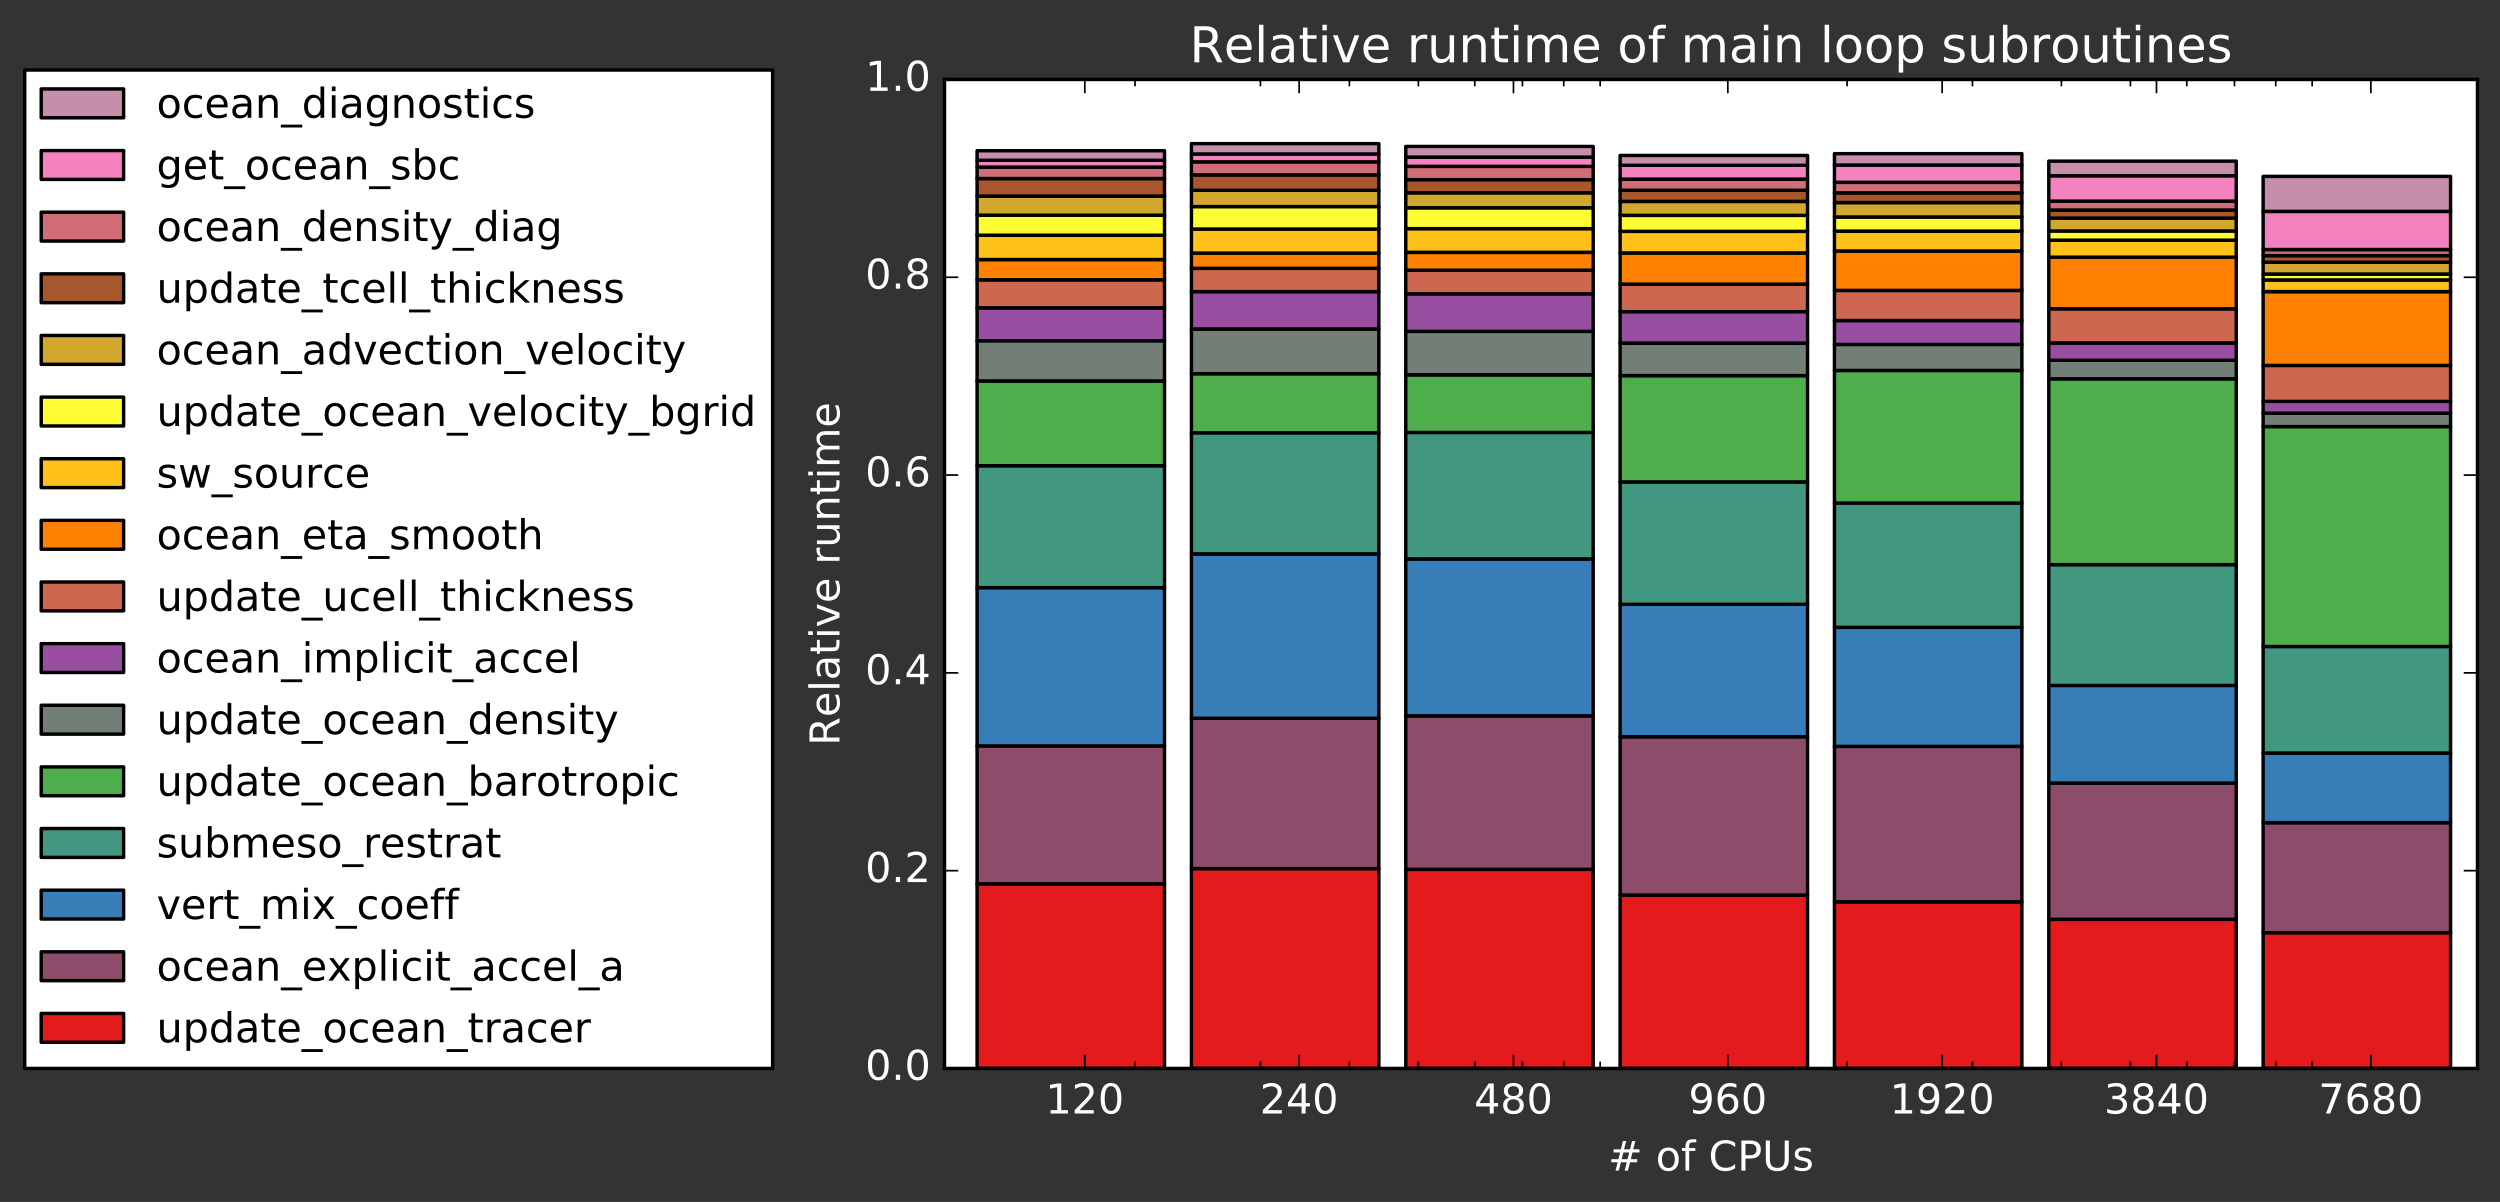 <?xml version="1.0" encoding="utf-8" standalone="no"?>
<!DOCTYPE svg PUBLIC "-//W3C//DTD SVG 1.1//EN"
  "http://www.w3.org/Graphics/SVG/1.1/DTD/svg11.dtd">
<!-- Created with matplotlib (http://matplotlib.org/) -->
<svg height="350pt" version="1.1" viewBox="0 0 728 350" width="728pt" xmlns="http://www.w3.org/2000/svg" xmlns:xlink="http://www.w3.org/1999/xlink">
 <rect x="0" y="0" width="728" height="350" fill="#333333" stroke="none"/>
 <defs>
  <style type="text/css">
*{stroke-linecap:butt;stroke-linejoin:round;stroke-miterlimit:100000;}
  </style>
 </defs>
 <g id="figure_1">
  <g id="patch_1">
   <path d="M 0 350.569 
L 728.64 350.569 
L 728.64 0 
L 0 0 
L 0 350.569 
z
" style="fill:none;"/>
  </g>
  <g id="axes_1">
   <g id="patch_2">
    <path d="M 275.04 311.142 
L 721.44 311.142 
L 721.44 23.142 
L 275.04 23.142 
z
" style="fill:#ffffff;"/>
   </g>
   <g id="patch_3">
    <path clip-path="url(#p0ae3a610b7)" d="M 284.527 311.142 
L 339.108 311.142 
L 339.108 257.387 
L 284.527 257.387 
z
" style="fill:#e41a1c;stroke:#000000;stroke-linejoin:miter;"/>
   </g>
   <g id="patch_4">
    <path clip-path="url(#p0ae3a610b7)" d="M 346.944 311.142 
L 401.524 311.142 
L 401.524 252.932 
L 346.944 252.932 
z
" style="fill:#e41a1c;stroke:#000000;stroke-linejoin:miter;"/>
   </g>
   <g id="patch_5">
    <path clip-path="url(#p0ae3a610b7)" d="M 409.36 311.142 
L 463.941 311.142 
L 463.941 253.153 
L 409.36 253.153 
z
" style="fill:#e41a1c;stroke:#000000;stroke-linejoin:miter;"/>
   </g>
   <g id="patch_6">
    <path clip-path="url(#p0ae3a610b7)" d="M 471.776 311.142 
L 526.357 311.142 
L 526.357 260.64 
L 471.776 260.64 
z
" style="fill:#e41a1c;stroke:#000000;stroke-linejoin:miter;"/>
   </g>
   <g id="patch_7">
    <path clip-path="url(#p0ae3a610b7)" d="M 534.192 311.142 
L 588.773 311.142 
L 588.773 262.605 
L 534.192 262.605 
z
" style="fill:#e41a1c;stroke:#000000;stroke-linejoin:miter;"/>
   </g>
   <g id="patch_8">
    <path clip-path="url(#p0ae3a610b7)" d="M 596.608 311.142 
L 651.189 311.142 
L 651.189 267.712 
L 596.608 267.712 
z
" style="fill:#e41a1c;stroke:#000000;stroke-linejoin:miter;"/>
   </g>
   <g id="patch_9">
    <path clip-path="url(#p0ae3a610b7)" d="M 659.024 311.142 
L 713.605 311.142 
L 713.605 271.592 
L 659.024 271.592 
z
" style="fill:#e41a1c;stroke:#000000;stroke-linejoin:miter;"/>
   </g>
   <g id="patch_10">
    <path clip-path="url(#p0ae3a610b7)" d="M 284.527 257.387 
L 339.108 257.387 
L 339.108 217.205 
L 284.527 217.205 
z
" style="fill:#8d4c6a;stroke:#000000;stroke-linejoin:miter;"/>
   </g>
   <g id="patch_11">
    <path clip-path="url(#p0ae3a610b7)" d="M 346.944 252.932 
L 401.524 252.932 
L 401.524 209.165 
L 346.944 209.165 
z
" style="fill:#8d4c6a;stroke:#000000;stroke-linejoin:miter;"/>
   </g>
   <g id="patch_12">
    <path clip-path="url(#p0ae3a610b7)" d="M 409.36 253.153 
L 463.941 253.153 
L 463.941 208.458 
L 409.36 208.458 
z
" style="fill:#8d4c6a;stroke:#000000;stroke-linejoin:miter;"/>
   </g>
   <g id="patch_13">
    <path clip-path="url(#p0ae3a610b7)" d="M 471.776 260.64 
L 526.357 260.64 
L 526.357 214.537 
L 471.776 214.537 
z
" style="fill:#8d4c6a;stroke:#000000;stroke-linejoin:miter;"/>
   </g>
   <g id="patch_14">
    <path clip-path="url(#p0ae3a610b7)" d="M 534.192 262.605 
L 588.773 262.605 
L 588.773 217.345 
L 534.192 217.345 
z
" style="fill:#8d4c6a;stroke:#000000;stroke-linejoin:miter;"/>
   </g>
   <g id="patch_15">
    <path clip-path="url(#p0ae3a610b7)" d="M 596.608 267.712 
L 651.189 267.712 
L 651.189 228.032 
L 596.608 228.032 
z
" style="fill:#8d4c6a;stroke:#000000;stroke-linejoin:miter;"/>
   </g>
   <g id="patch_16">
    <path clip-path="url(#p0ae3a610b7)" d="M 659.024 271.592 
L 713.605 271.592 
L 713.605 239.562 
L 659.024 239.562 
z
" style="fill:#8d4c6a;stroke:#000000;stroke-linejoin:miter;"/>
   </g>
   <g id="patch_17">
    <path clip-path="url(#p0ae3a610b7)" d="M 284.527 217.205 
L 339.108 217.205 
L 339.108 171.119 
L 284.527 171.119 
z
" style="fill:#377eb8;stroke:#000000;stroke-linejoin:miter;"/>
   </g>
   <g id="patch_18">
    <path clip-path="url(#p0ae3a610b7)" d="M 346.944 209.165 
L 401.524 209.165 
L 401.524 161.286 
L 346.944 161.286 
z
" style="fill:#377eb8;stroke:#000000;stroke-linejoin:miter;"/>
   </g>
   <g id="patch_19">
    <path clip-path="url(#p0ae3a610b7)" d="M 409.36 208.458 
L 463.941 208.458 
L 463.941 162.765 
L 409.36 162.765 
z
" style="fill:#377eb8;stroke:#000000;stroke-linejoin:miter;"/>
   </g>
   <g id="patch_20">
    <path clip-path="url(#p0ae3a610b7)" d="M 471.776 214.537 
L 526.357 214.537 
L 526.357 175.971 
L 471.776 175.971 
z
" style="fill:#377eb8;stroke:#000000;stroke-linejoin:miter;"/>
   </g>
   <g id="patch_21">
    <path clip-path="url(#p0ae3a610b7)" d="M 534.192 217.345 
L 588.773 217.345 
L 588.773 182.686 
L 534.192 182.686 
z
" style="fill:#377eb8;stroke:#000000;stroke-linejoin:miter;"/>
   </g>
   <g id="patch_22">
    <path clip-path="url(#p0ae3a610b7)" d="M 596.608 228.032 
L 651.189 228.032 
L 651.189 199.598 
L 596.608 199.598 
z
" style="fill:#377eb8;stroke:#000000;stroke-linejoin:miter;"/>
   </g>
   <g id="patch_23">
    <path clip-path="url(#p0ae3a610b7)" d="M 659.024 239.562 
L 713.605 239.562 
L 713.605 219.285 
L 659.024 219.285 
z
" style="fill:#377eb8;stroke:#000000;stroke-linejoin:miter;"/>
   </g>
   <g id="patch_24">
    <path clip-path="url(#p0ae3a610b7)" d="M 284.527 171.119 
L 339.108 171.119 
L 339.108 135.62 
L 284.527 135.62 
z
" style="fill:#429780;stroke:#000000;stroke-linejoin:miter;"/>
   </g>
   <g id="patch_25">
    <path clip-path="url(#p0ae3a610b7)" d="M 346.944 161.286 
L 401.524 161.286 
L 401.524 126.024 
L 346.944 126.024 
z
" style="fill:#429780;stroke:#000000;stroke-linejoin:miter;"/>
   </g>
   <g id="patch_26">
    <path clip-path="url(#p0ae3a610b7)" d="M 409.36 162.765 
L 463.941 162.765 
L 463.941 125.925 
L 409.36 125.925 
z
" style="fill:#429780;stroke:#000000;stroke-linejoin:miter;"/>
   </g>
   <g id="patch_27">
    <path clip-path="url(#p0ae3a610b7)" d="M 471.776 175.971 
L 526.357 175.971 
L 526.357 140.337 
L 471.776 140.337 
z
" style="fill:#429780;stroke:#000000;stroke-linejoin:miter;"/>
   </g>
   <g id="patch_28">
    <path clip-path="url(#p0ae3a610b7)" d="M 534.192 182.686 
L 588.773 182.686 
L 588.773 146.484 
L 534.192 146.484 
z
" style="fill:#429780;stroke:#000000;stroke-linejoin:miter;"/>
   </g>
   <g id="patch_29">
    <path clip-path="url(#p0ae3a610b7)" d="M 596.608 199.598 
L 651.189 199.598 
L 651.189 164.425 
L 596.608 164.425 
z
" style="fill:#429780;stroke:#000000;stroke-linejoin:miter;"/>
   </g>
   <g id="patch_30">
    <path clip-path="url(#p0ae3a610b7)" d="M 659.024 219.285 
L 713.605 219.285 
L 713.605 188.258 
L 659.024 188.258 
z
" style="fill:#429780;stroke:#000000;stroke-linejoin:miter;"/>
   </g>
   <g id="patch_31">
    <path clip-path="url(#p0ae3a610b7)" d="M 284.527 135.62 
L 339.108 135.62 
L 339.108 110.927 
L 284.527 110.927 
z
" style="fill:#4eae4b;stroke:#000000;stroke-linejoin:miter;"/>
   </g>
   <g id="patch_32">
    <path clip-path="url(#p0ae3a610b7)" d="M 346.944 126.024 
L 401.524 126.024 
L 401.524 108.823 
L 346.944 108.823 
z
" style="fill:#4eae4b;stroke:#000000;stroke-linejoin:miter;"/>
   </g>
   <g id="patch_33">
    <path clip-path="url(#p0ae3a610b7)" d="M 409.36 125.925 
L 463.941 125.925 
L 463.941 109.14 
L 409.36 109.14 
z
" style="fill:#4eae4b;stroke:#000000;stroke-linejoin:miter;"/>
   </g>
   <g id="patch_34">
    <path clip-path="url(#p0ae3a610b7)" d="M 471.776 140.337 
L 526.357 140.337 
L 526.357 109.374 
L 471.776 109.374 
z
" style="fill:#4eae4b;stroke:#000000;stroke-linejoin:miter;"/>
   </g>
   <g id="patch_35">
    <path clip-path="url(#p0ae3a610b7)" d="M 534.192 146.484 
L 588.773 146.484 
L 588.773 107.883 
L 534.192 107.883 
z
" style="fill:#4eae4b;stroke:#000000;stroke-linejoin:miter;"/>
   </g>
   <g id="patch_36">
    <path clip-path="url(#p0ae3a610b7)" d="M 596.608 164.425 
L 651.189 164.425 
L 651.189 110.308 
L 596.608 110.308 
z
" style="fill:#4eae4b;stroke:#000000;stroke-linejoin:miter;"/>
   </g>
   <g id="patch_37">
    <path clip-path="url(#p0ae3a610b7)" d="M 659.024 188.258 
L 713.605 188.258 
L 713.605 124.218 
L 659.024 124.218 
z
" style="fill:#4eae4b;stroke:#000000;stroke-linejoin:miter;"/>
   </g>
   <g id="patch_38">
    <path clip-path="url(#p0ae3a610b7)" d="M 284.527 110.927 
L 339.108 110.927 
L 339.108 99.219 
L 284.527 99.219 
z
" style="fill:#737e77;stroke:#000000;stroke-linejoin:miter;"/>
   </g>
   <g id="patch_39">
    <path clip-path="url(#p0ae3a610b7)" d="M 346.944 108.823 
L 401.524 108.823 
L 401.524 95.804 
L 346.944 95.804 
z
" style="fill:#737e77;stroke:#000000;stroke-linejoin:miter;"/>
   </g>
   <g id="patch_40">
    <path clip-path="url(#p0ae3a610b7)" d="M 409.36 109.14 
L 463.941 109.14 
L 463.941 96.484 
L 409.36 96.484 
z
" style="fill:#737e77;stroke:#000000;stroke-linejoin:miter;"/>
   </g>
   <g id="patch_41">
    <path clip-path="url(#p0ae3a610b7)" d="M 471.776 109.374 
L 526.357 109.374 
L 526.357 99.923 
L 471.776 99.923 
z
" style="fill:#737e77;stroke:#000000;stroke-linejoin:miter;"/>
   </g>
   <g id="patch_42">
    <path clip-path="url(#p0ae3a610b7)" d="M 534.192 107.883 
L 588.773 107.883 
L 588.773 100.303 
L 534.192 100.303 
z
" style="fill:#737e77;stroke:#000000;stroke-linejoin:miter;"/>
   </g>
   <g id="patch_43">
    <path clip-path="url(#p0ae3a610b7)" d="M 596.608 110.308 
L 651.189 110.308 
L 651.189 104.914 
L 596.608 104.914 
z
" style="fill:#737e77;stroke:#000000;stroke-linejoin:miter;"/>
   </g>
   <g id="patch_44">
    <path clip-path="url(#p0ae3a610b7)" d="M 659.024 124.218 
L 713.605 124.218 
L 713.605 120.325 
L 659.024 120.325 
z
" style="fill:#737e77;stroke:#000000;stroke-linejoin:miter;"/>
   </g>
   <g id="patch_45">
    <path clip-path="url(#p0ae3a610b7)" d="M 284.527 99.219 
L 339.108 99.219 
L 339.108 89.627 
L 284.527 89.627 
z
" style="fill:#994fa1;stroke:#000000;stroke-linejoin:miter;"/>
   </g>
   <g id="patch_46">
    <path clip-path="url(#p0ae3a610b7)" d="M 346.944 95.804 
L 401.524 95.804 
L 401.524 84.916 
L 346.944 84.916 
z
" style="fill:#994fa1;stroke:#000000;stroke-linejoin:miter;"/>
   </g>
   <g id="patch_47">
    <path clip-path="url(#p0ae3a610b7)" d="M 409.36 96.484 
L 463.941 96.484 
L 463.941 85.569 
L 409.36 85.569 
z
" style="fill:#994fa1;stroke:#000000;stroke-linejoin:miter;"/>
   </g>
   <g id="patch_48">
    <path clip-path="url(#p0ae3a610b7)" d="M 471.776 99.923 
L 526.357 99.923 
L 526.357 90.746 
L 471.776 90.746 
z
" style="fill:#994fa1;stroke:#000000;stroke-linejoin:miter;"/>
   </g>
   <g id="patch_49">
    <path clip-path="url(#p0ae3a610b7)" d="M 534.192 100.303 
L 588.773 100.303 
L 588.773 93.337 
L 534.192 93.337 
z
" style="fill:#994fa1;stroke:#000000;stroke-linejoin:miter;"/>
   </g>
   <g id="patch_50">
    <path clip-path="url(#p0ae3a610b7)" d="M 596.608 104.914 
L 651.189 104.914 
L 651.189 99.859 
L 596.608 99.859 
z
" style="fill:#994fa1;stroke:#000000;stroke-linejoin:miter;"/>
   </g>
   <g id="patch_51">
    <path clip-path="url(#p0ae3a610b7)" d="M 659.024 120.325 
L 713.605 120.325 
L 713.605 116.882 
L 659.024 116.882 
z
" style="fill:#994fa1;stroke:#000000;stroke-linejoin:miter;"/>
   </g>
   <g id="patch_52">
    <path clip-path="url(#p0ae3a610b7)" d="M 284.527 89.627 
L 339.108 89.627 
L 339.108 81.472 
L 284.527 81.472 
z
" style="fill:#cd674f;stroke:#000000;stroke-linejoin:miter;"/>
   </g>
   <g id="patch_53">
    <path clip-path="url(#p0ae3a610b7)" d="M 346.944 84.916 
L 401.524 84.916 
L 401.524 78.135 
L 346.944 78.135 
z
" style="fill:#cd674f;stroke:#000000;stroke-linejoin:miter;"/>
   </g>
   <g id="patch_54">
    <path clip-path="url(#p0ae3a610b7)" d="M 409.36 85.569 
L 463.941 85.569 
L 463.941 78.677 
L 409.36 78.677 
z
" style="fill:#cd674f;stroke:#000000;stroke-linejoin:miter;"/>
   </g>
   <g id="patch_55">
    <path clip-path="url(#p0ae3a610b7)" d="M 471.776 90.746 
L 526.357 90.746 
L 526.357 82.726 
L 471.776 82.726 
z
" style="fill:#cd674f;stroke:#000000;stroke-linejoin:miter;"/>
   </g>
   <g id="patch_56">
    <path clip-path="url(#p0ae3a610b7)" d="M 534.192 93.337 
L 588.773 93.337 
L 588.773 84.564 
L 534.192 84.564 
z
" style="fill:#cd674f;stroke:#000000;stroke-linejoin:miter;"/>
   </g>
   <g id="patch_57">
    <path clip-path="url(#p0ae3a610b7)" d="M 596.608 99.859 
L 651.189 99.859 
L 651.189 89.916 
L 596.608 89.916 
z
" style="fill:#cd674f;stroke:#000000;stroke-linejoin:miter;"/>
   </g>
   <g id="patch_58">
    <path clip-path="url(#p0ae3a610b7)" d="M 659.024 116.882 
L 713.605 116.882 
L 713.605 106.411 
L 659.024 106.411 
z
" style="fill:#cd674f;stroke:#000000;stroke-linejoin:miter;"/>
   </g>
   <g id="patch_59">
    <path clip-path="url(#p0ae3a610b7)" d="M 284.527 81.472 
L 339.108 81.472 
L 339.108 75.58 
L 284.527 75.58 
z
" style="fill:#ff8101;stroke:#000000;stroke-linejoin:miter;"/>
   </g>
   <g id="patch_60">
    <path clip-path="url(#p0ae3a610b7)" d="M 346.944 78.135 
L 401.524 78.135 
L 401.524 73.703 
L 346.944 73.703 
z
" style="fill:#ff8101;stroke:#000000;stroke-linejoin:miter;"/>
   </g>
   <g id="patch_61">
    <path clip-path="url(#p0ae3a610b7)" d="M 409.36 78.677 
L 463.941 78.677 
L 463.941 73.477 
L 409.36 73.477 
z
" style="fill:#ff8101;stroke:#000000;stroke-linejoin:miter;"/>
   </g>
   <g id="patch_62">
    <path clip-path="url(#p0ae3a610b7)" d="M 471.776 82.726 
L 526.357 82.726 
L 526.357 73.652 
L 471.776 73.652 
z
" style="fill:#ff8101;stroke:#000000;stroke-linejoin:miter;"/>
   </g>
   <g id="patch_63">
    <path clip-path="url(#p0ae3a610b7)" d="M 534.192 84.564 
L 588.773 84.564 
L 588.773 73.094 
L 534.192 73.094 
z
" style="fill:#ff8101;stroke:#000000;stroke-linejoin:miter;"/>
   </g>
   <g id="patch_64">
    <path clip-path="url(#p0ae3a610b7)" d="M 596.608 89.916 
L 651.189 89.916 
L 651.189 74.894 
L 596.608 74.894 
z
" style="fill:#ff8101;stroke:#000000;stroke-linejoin:miter;"/>
   </g>
   <g id="patch_65">
    <path clip-path="url(#p0ae3a610b7)" d="M 659.024 106.411 
L 713.605 106.411 
L 713.605 84.917 
L 659.024 84.917 
z
" style="fill:#ff8101;stroke:#000000;stroke-linejoin:miter;"/>
   </g>
   <g id="patch_66">
    <path clip-path="url(#p0ae3a610b7)" d="M 284.527 75.58 
L 339.108 75.58 
L 339.108 68.477 
L 284.527 68.477 
z
" style="fill:#ffc11a;stroke:#000000;stroke-linejoin:miter;"/>
   </g>
   <g id="patch_67">
    <path clip-path="url(#p0ae3a610b7)" d="M 346.944 73.703 
L 401.524 73.703 
L 401.524 66.691 
L 346.944 66.691 
z
" style="fill:#ffc11a;stroke:#000000;stroke-linejoin:miter;"/>
   </g>
   <g id="patch_68">
    <path clip-path="url(#p0ae3a610b7)" d="M 409.36 73.477 
L 463.941 73.477 
L 463.941 66.577 
L 409.36 66.577 
z
" style="fill:#ffc11a;stroke:#000000;stroke-linejoin:miter;"/>
   </g>
   <g id="patch_69">
    <path clip-path="url(#p0ae3a610b7)" d="M 471.776 73.652 
L 526.357 73.652 
L 526.357 67.376 
L 471.776 67.376 
z
" style="fill:#ffc11a;stroke:#000000;stroke-linejoin:miter;"/>
   </g>
   <g id="patch_70">
    <path clip-path="url(#p0ae3a610b7)" d="M 534.192 73.094 
L 588.773 73.094 
L 588.773 67.304 
L 534.192 67.304 
z
" style="fill:#ffc11a;stroke:#000000;stroke-linejoin:miter;"/>
   </g>
   <g id="patch_71">
    <path clip-path="url(#p0ae3a610b7)" d="M 596.608 74.894 
L 651.189 74.894 
L 651.189 69.946 
L 596.608 69.946 
z
" style="fill:#ffc11a;stroke:#000000;stroke-linejoin:miter;"/>
   </g>
   <g id="patch_72">
    <path clip-path="url(#p0ae3a610b7)" d="M 659.024 84.917 
L 713.605 84.917 
L 713.605 81.519 
L 659.024 81.519 
z
" style="fill:#ffc11a;stroke:#000000;stroke-linejoin:miter;"/>
   </g>
   <g id="patch_73">
    <path clip-path="url(#p0ae3a610b7)" d="M 284.527 68.477 
L 339.108 68.477 
L 339.108 62.652 
L 284.527 62.652 
z
" style="fill:#fdfc33;stroke:#000000;stroke-linejoin:miter;"/>
   </g>
   <g id="patch_74">
    <path clip-path="url(#p0ae3a610b7)" d="M 346.944 66.691 
L 401.524 66.691 
L 401.524 60.152 
L 346.944 60.152 
z
" style="fill:#fdfc33;stroke:#000000;stroke-linejoin:miter;"/>
   </g>
   <g id="patch_75">
    <path clip-path="url(#p0ae3a610b7)" d="M 409.36 66.577 
L 463.941 66.577 
L 463.941 60.503 
L 409.36 60.503 
z
" style="fill:#fdfc33;stroke:#000000;stroke-linejoin:miter;"/>
   </g>
   <g id="patch_76">
    <path clip-path="url(#p0ae3a610b7)" d="M 471.776 67.376 
L 526.357 67.376 
L 526.357 62.716 
L 471.776 62.716 
z
" style="fill:#fdfc33;stroke:#000000;stroke-linejoin:miter;"/>
   </g>
   <g id="patch_77">
    <path clip-path="url(#p0ae3a610b7)" d="M 534.192 67.304 
L 588.773 67.304 
L 588.773 63.178 
L 534.192 63.178 
z
" style="fill:#fdfc33;stroke:#000000;stroke-linejoin:miter;"/>
   </g>
   <g id="patch_78">
    <path clip-path="url(#p0ae3a610b7)" d="M 596.608 69.946 
L 651.189 69.946 
L 651.189 67.254 
L 596.608 67.254 
z
" style="fill:#fdfc33;stroke:#000000;stroke-linejoin:miter;"/>
   </g>
   <g id="patch_79">
    <path clip-path="url(#p0ae3a610b7)" d="M 659.024 81.519 
L 713.605 81.519 
L 713.605 79.812 
L 659.024 79.812 
z
" style="fill:#fdfc33;stroke:#000000;stroke-linejoin:miter;"/>
   </g>
   <g id="patch_80">
    <path clip-path="url(#p0ae3a610b7)" d="M 284.527 62.652 
L 339.108 62.652 
L 339.108 57.1 
L 284.527 57.1 
z
" style="fill:#d1a72d;stroke:#000000;stroke-linejoin:miter;"/>
   </g>
   <g id="patch_81">
    <path clip-path="url(#p0ae3a610b7)" d="M 346.944 60.152 
L 401.524 60.152 
L 401.524 55.419 
L 346.944 55.419 
z
" style="fill:#d1a72d;stroke:#000000;stroke-linejoin:miter;"/>
   </g>
   <g id="patch_82">
    <path clip-path="url(#p0ae3a610b7)" d="M 409.36 60.503 
L 463.941 60.503 
L 463.941 56.125 
L 409.36 56.125 
z
" style="fill:#d1a72d;stroke:#000000;stroke-linejoin:miter;"/>
   </g>
   <g id="patch_83">
    <path clip-path="url(#p0ae3a610b7)" d="M 471.776 62.716 
L 526.357 62.716 
L 526.357 58.652 
L 471.776 58.652 
z
" style="fill:#d1a72d;stroke:#000000;stroke-linejoin:miter;"/>
   </g>
   <g id="patch_84">
    <path clip-path="url(#p0ae3a610b7)" d="M 534.192 63.178 
L 588.773 63.178 
L 588.773 58.979 
L 534.192 58.979 
z
" style="fill:#d1a72d;stroke:#000000;stroke-linejoin:miter;"/>
   </g>
   <g id="patch_85">
    <path clip-path="url(#p0ae3a610b7)" d="M 596.608 67.254 
L 651.189 67.254 
L 651.189 63.507 
L 596.608 63.507 
z
" style="fill:#d1a72d;stroke:#000000;stroke-linejoin:miter;"/>
   </g>
   <g id="patch_86">
    <path clip-path="url(#p0ae3a610b7)" d="M 659.024 79.812 
L 713.605 79.812 
L 713.605 76.375 
L 659.024 76.375 
z
" style="fill:#d1a72d;stroke:#000000;stroke-linejoin:miter;"/>
   </g>
   <g id="patch_87">
    <path clip-path="url(#p0ae3a610b7)" d="M 284.527 57.1 
L 339.108 57.1 
L 339.108 51.984 
L 284.527 51.984 
z
" style="fill:#a8572c;stroke:#000000;stroke-linejoin:miter;"/>
   </g>
   <g id="patch_88">
    <path clip-path="url(#p0ae3a610b7)" d="M 346.944 55.419 
L 401.524 55.419 
L 401.524 50.924 
L 346.944 50.924 
z
" style="fill:#a8572c;stroke:#000000;stroke-linejoin:miter;"/>
   </g>
   <g id="patch_89">
    <path clip-path="url(#p0ae3a610b7)" d="M 409.36 56.125 
L 463.941 56.125 
L 463.941 52.307 
L 409.36 52.307 
z
" style="fill:#a8572c;stroke:#000000;stroke-linejoin:miter;"/>
   </g>
   <g id="patch_90">
    <path clip-path="url(#p0ae3a610b7)" d="M 471.776 58.652 
L 526.357 58.652 
L 526.357 55.394 
L 471.776 55.394 
z
" style="fill:#a8572c;stroke:#000000;stroke-linejoin:miter;"/>
   </g>
   <g id="patch_91">
    <path clip-path="url(#p0ae3a610b7)" d="M 534.192 58.979 
L 588.773 58.979 
L 588.773 56.153 
L 534.192 56.153 
z
" style="fill:#a8572c;stroke:#000000;stroke-linejoin:miter;"/>
   </g>
   <g id="patch_92">
    <path clip-path="url(#p0ae3a610b7)" d="M 596.608 63.507 
L 651.189 63.507 
L 651.189 61.171 
L 596.608 61.171 
z
" style="fill:#a8572c;stroke:#000000;stroke-linejoin:miter;"/>
   </g>
   <g id="patch_93">
    <path clip-path="url(#p0ae3a610b7)" d="M 659.024 76.375 
L 713.605 76.375 
L 713.605 74.43 
L 659.024 74.43 
z
" style="fill:#a8572c;stroke:#000000;stroke-linejoin:miter;"/>
   </g>
   <g id="patch_94">
    <path clip-path="url(#p0ae3a610b7)" d="M 284.527 51.984 
L 339.108 51.984 
L 339.108 48.657 
L 284.527 48.657 
z
" style="fill:#d16d77;stroke:#000000;stroke-linejoin:miter;"/>
   </g>
   <g id="patch_95">
    <path clip-path="url(#p0ae3a610b7)" d="M 346.944 50.924 
L 401.524 50.924 
L 401.524 47.13 
L 346.944 47.13 
z
" style="fill:#d16d77;stroke:#000000;stroke-linejoin:miter;"/>
   </g>
   <g id="patch_96">
    <path clip-path="url(#p0ae3a610b7)" d="M 409.36 52.307 
L 463.941 52.307 
L 463.941 48.448 
L 409.36 48.448 
z
" style="fill:#d16d77;stroke:#000000;stroke-linejoin:miter;"/>
   </g>
   <g id="patch_97">
    <path clip-path="url(#p0ae3a610b7)" d="M 471.776 55.394 
L 526.357 55.394 
L 526.357 52.164 
L 471.776 52.164 
z
" style="fill:#d16d77;stroke:#000000;stroke-linejoin:miter;"/>
   </g>
   <g id="patch_98">
    <path clip-path="url(#p0ae3a610b7)" d="M 534.192 56.153 
L 588.773 56.153 
L 588.773 53.099 
L 534.192 53.099 
z
" style="fill:#d16d77;stroke:#000000;stroke-linejoin:miter;"/>
   </g>
   <g id="patch_99">
    <path clip-path="url(#p0ae3a610b7)" d="M 596.608 61.171 
L 651.189 61.171 
L 651.189 58.559 
L 596.608 58.559 
z
" style="fill:#d16d77;stroke:#000000;stroke-linejoin:miter;"/>
   </g>
   <g id="patch_100">
    <path clip-path="url(#p0ae3a610b7)" d="M 659.024 74.43 
L 713.605 74.43 
L 713.605 72.667 
L 659.024 72.667 
z
" style="fill:#d16d77;stroke:#000000;stroke-linejoin:miter;"/>
   </g>
   <g id="patch_101">
    <path clip-path="url(#p0ae3a610b7)" d="M 284.527 48.657 
L 339.108 48.657 
L 339.108 46.674 
L 284.527 46.674 
z
" style="fill:#f482be;stroke:#000000;stroke-linejoin:miter;"/>
   </g>
   <g id="patch_102">
    <path clip-path="url(#p0ae3a610b7)" d="M 346.944 47.13 
L 401.524 47.13 
L 401.524 44.834 
L 346.944 44.834 
z
" style="fill:#f482be;stroke:#000000;stroke-linejoin:miter;"/>
   </g>
   <g id="patch_103">
    <path clip-path="url(#p0ae3a610b7)" d="M 409.36 48.448 
L 463.941 48.448 
L 463.941 45.761 
L 409.36 45.761 
z
" style="fill:#f482be;stroke:#000000;stroke-linejoin:miter;"/>
   </g>
   <g id="patch_104">
    <path clip-path="url(#p0ae3a610b7)" d="M 471.776 52.164 
L 526.357 52.164 
L 526.357 48.135 
L 471.776 48.135 
z
" style="fill:#f482be;stroke:#000000;stroke-linejoin:miter;"/>
   </g>
   <g id="patch_105">
    <path clip-path="url(#p0ae3a610b7)" d="M 534.192 53.099 
L 588.773 53.099 
L 588.773 48.056 
L 534.192 48.056 
z
" style="fill:#f482be;stroke:#000000;stroke-linejoin:miter;"/>
   </g>
   <g id="patch_106">
    <path clip-path="url(#p0ae3a610b7)" d="M 596.608 58.559 
L 651.189 58.559 
L 651.189 51.186 
L 596.608 51.186 
z
" style="fill:#f482be;stroke:#000000;stroke-linejoin:miter;"/>
   </g>
   <g id="patch_107">
    <path clip-path="url(#p0ae3a610b7)" d="M 659.024 72.667 
L 713.605 72.667 
L 713.605 61.559 
L 659.024 61.559 
z
" style="fill:#f482be;stroke:#000000;stroke-linejoin:miter;"/>
   </g>
   <g id="patch_108">
    <path clip-path="url(#p0ae3a610b7)" d="M 284.527 46.674 
L 339.108 46.674 
L 339.108 43.889 
L 284.527 43.889 
z
" style="fill:#c58eab;stroke:#000000;stroke-linejoin:miter;"/>
   </g>
   <g id="patch_109">
    <path clip-path="url(#p0ae3a610b7)" d="M 346.944 44.834 
L 401.524 44.834 
L 401.524 41.827 
L 346.944 41.827 
z
" style="fill:#c58eab;stroke:#000000;stroke-linejoin:miter;"/>
   </g>
   <g id="patch_110">
    <path clip-path="url(#p0ae3a610b7)" d="M 409.36 45.761 
L 463.941 45.761 
L 463.941 42.644 
L 409.36 42.644 
z
" style="fill:#c58eab;stroke:#000000;stroke-linejoin:miter;"/>
   </g>
   <g id="patch_111">
    <path clip-path="url(#p0ae3a610b7)" d="M 471.776 48.135 
L 526.357 48.135 
L 526.357 45.276 
L 471.776 45.276 
z
" style="fill:#c58eab;stroke:#000000;stroke-linejoin:miter;"/>
   </g>
   <g id="patch_112">
    <path clip-path="url(#p0ae3a610b7)" d="M 534.192 48.056 
L 588.773 48.056 
L 588.773 44.736 
L 534.192 44.736 
z
" style="fill:#c58eab;stroke:#000000;stroke-linejoin:miter;"/>
   </g>
   <g id="patch_113">
    <path clip-path="url(#p0ae3a610b7)" d="M 596.608 51.186 
L 651.189 51.186 
L 651.189 46.921 
L 596.608 46.921 
z
" style="fill:#c58eab;stroke:#000000;stroke-linejoin:miter;"/>
   </g>
   <g id="patch_114">
    <path clip-path="url(#p0ae3a610b7)" d="M 659.024 61.559 
L 713.605 61.559 
L 713.605 51.363 
L 659.024 51.363 
z
" style="fill:#c58eab;stroke:#000000;stroke-linejoin:miter;"/>
   </g>
   <g id="patch_115">
    <path d="M 275.04 23.142 
L 721.44 23.142 
" style="fill:none;stroke:#000000;stroke-linecap:square;stroke-linejoin:miter;"/>
   </g>
   <g id="patch_116">
    <path d="M 275.04 311.142 
L 275.04 23.142 
" style="fill:none;stroke:#000000;stroke-linecap:square;stroke-linejoin:miter;"/>
   </g>
   <g id="patch_117">
    <path d="M 275.04 311.142 
L 721.44 311.142 
" style="fill:none;stroke:#000000;stroke-linecap:square;stroke-linejoin:miter;"/>
   </g>
   <g id="patch_118">
    <path d="M 721.44 311.142 
L 721.44 23.142 
" style="fill:none;stroke:#000000;stroke-linecap:square;stroke-linejoin:miter;"/>
   </g>
   <g id="matplotlib.axis_1">
    <g id="xtick_1">
     <g id="line2d_1">
      <defs>
       <path d="M 0 0 
L 0 -4 
" id="m25a78c5352" style="stroke:#000000;stroke-width:0.5;"/>
      </defs>
      <g>
       <use style="stroke:#000000;stroke-width:0.5;" x="315.892" xlink:href="#m25a78c5352" y="311.142"/>
      </g>
     </g>
     <g id="line2d_2">
      <defs>
       <path d="M 0 0 
L 0 4 
" id="m6e9abb587c" style="stroke:#000000;stroke-width:0.5;"/>
      </defs>
      <g>
       <use style="stroke:#000000;stroke-width:0.5;" x="315.892" xlink:href="#m6e9abb587c" y="23.142"/>
      </g>
     </g>
     <g id="text_1">
      <!-- 120 -->
      <defs>
       <path d="M 31.781 66.406 
Q 24.172 66.406 20.328 58.906 
Q 16.5 51.422 16.5 36.375 
Q 16.5 21.391 20.328 13.891 
Q 24.172 6.391 31.781 6.391 
Q 39.453 6.391 43.281 13.891 
Q 47.125 21.391 47.125 36.375 
Q 47.125 51.422 43.281 58.906 
Q 39.453 66.406 31.781 66.406 
M 31.781 74.219 
Q 44.047 74.219 50.516 64.516 
Q 56.984 54.828 56.984 36.375 
Q 56.984 17.969 50.516 8.266 
Q 44.047 -1.422 31.781 -1.422 
Q 19.531 -1.422 13.062 8.266 
Q 6.594 17.969 6.594 36.375 
Q 6.594 54.828 13.062 64.516 
Q 19.531 74.219 31.781 74.219 
" id="BitstreamVeraSans-Roman-30"/>
       <path d="M 12.406 8.297 
L 28.516 8.297 
L 28.516 63.922 
L 10.984 60.406 
L 10.984 69.391 
L 28.422 72.906 
L 38.281 72.906 
L 38.281 8.297 
L 54.391 8.297 
L 54.391 0 
L 12.406 0 
z
" id="BitstreamVeraSans-Roman-31"/>
       <path d="M 19.188 8.297 
L 53.609 8.297 
L 53.609 0 
L 7.328 0 
L 7.328 8.297 
Q 12.938 14.109 22.625 23.891 
Q 32.328 33.688 34.812 36.531 
Q 39.547 41.844 41.422 45.531 
Q 43.312 49.219 43.312 52.781 
Q 43.312 58.594 39.234 62.25 
Q 35.156 65.922 28.609 65.922 
Q 23.969 65.922 18.812 64.312 
Q 13.672 62.703 7.812 59.422 
L 7.812 69.391 
Q 13.766 71.781 18.938 73 
Q 24.125 74.219 28.422 74.219 
Q 39.75 74.219 46.484 68.547 
Q 53.219 62.891 53.219 53.422 
Q 53.219 48.922 51.531 44.891 
Q 49.859 40.875 45.406 35.406 
Q 44.188 33.984 37.641 27.219 
Q 31.109 20.453 19.188 8.297 
" id="BitstreamVeraSans-Roman-32"/>
      </defs>
      <g style="fill:#ffffff;" transform="translate(304.439 324.26)scale(0.12 -0.12)">
       <use xlink:href="#BitstreamVeraSans-Roman-31"/>
       <use x="63.623" xlink:href="#BitstreamVeraSans-Roman-32"/>
       <use x="127.246" xlink:href="#BitstreamVeraSans-Roman-30"/>
      </g>
     </g>
    </g>
    <g id="xtick_2">
     <g id="line2d_3">
      <g>
       <use style="stroke:#000000;stroke-width:0.5;" x="378.308" xlink:href="#m25a78c5352" y="311.142"/>
      </g>
     </g>
     <g id="line2d_4">
      <g>
       <use style="stroke:#000000;stroke-width:0.5;" x="378.308" xlink:href="#m6e9abb587c" y="23.142"/>
      </g>
     </g>
     <g id="text_2">
      <!-- 240 -->
      <defs>
       <path d="M 37.797 64.312 
L 12.891 25.391 
L 37.797 25.391 
z
M 35.203 72.906 
L 47.609 72.906 
L 47.609 25.391 
L 58.016 25.391 
L 58.016 17.188 
L 47.609 17.188 
L 47.609 0 
L 37.797 0 
L 37.797 17.188 
L 4.891 17.188 
L 4.891 26.703 
z
" id="BitstreamVeraSans-Roman-34"/>
      </defs>
      <g style="fill:#ffffff;" transform="translate(366.855 324.26)scale(0.12 -0.12)">
       <use xlink:href="#BitstreamVeraSans-Roman-32"/>
       <use x="63.623" xlink:href="#BitstreamVeraSans-Roman-34"/>
       <use x="127.246" xlink:href="#BitstreamVeraSans-Roman-30"/>
      </g>
     </g>
    </g>
    <g id="xtick_3">
     <g id="line2d_5">
      <g>
       <use style="stroke:#000000;stroke-width:0.5;" x="440.724" xlink:href="#m25a78c5352" y="311.142"/>
      </g>
     </g>
     <g id="line2d_6">
      <g>
       <use style="stroke:#000000;stroke-width:0.5;" x="440.724" xlink:href="#m6e9abb587c" y="23.142"/>
      </g>
     </g>
     <g id="text_3">
      <!-- 480 -->
      <defs>
       <path d="M 31.781 34.625 
Q 24.75 34.625 20.719 30.859 
Q 16.703 27.094 16.703 20.516 
Q 16.703 13.922 20.719 10.156 
Q 24.75 6.391 31.781 6.391 
Q 38.812 6.391 42.859 10.172 
Q 46.922 13.969 46.922 20.516 
Q 46.922 27.094 42.891 30.859 
Q 38.875 34.625 31.781 34.625 
M 21.922 38.812 
Q 15.578 40.375 12.031 44.719 
Q 8.5 49.078 8.5 55.328 
Q 8.5 64.062 14.719 69.141 
Q 20.953 74.219 31.781 74.219 
Q 42.672 74.219 48.875 69.141 
Q 55.078 64.062 55.078 55.328 
Q 55.078 49.078 51.531 44.719 
Q 48 40.375 41.703 38.812 
Q 48.828 37.156 52.797 32.312 
Q 56.781 27.484 56.781 20.516 
Q 56.781 9.906 50.312 4.234 
Q 43.844 -1.422 31.781 -1.422 
Q 19.734 -1.422 13.25 4.234 
Q 6.781 9.906 6.781 20.516 
Q 6.781 27.484 10.781 32.312 
Q 14.797 37.156 21.922 38.812 
M 18.312 54.391 
Q 18.312 48.734 21.844 45.562 
Q 25.391 42.391 31.781 42.391 
Q 38.141 42.391 41.719 45.562 
Q 45.312 48.734 45.312 54.391 
Q 45.312 60.062 41.719 63.234 
Q 38.141 66.406 31.781 66.406 
Q 25.391 66.406 21.844 63.234 
Q 18.312 60.062 18.312 54.391 
" id="BitstreamVeraSans-Roman-38"/>
      </defs>
      <g style="fill:#ffffff;" transform="translate(429.271 324.26)scale(0.12 -0.12)">
       <use xlink:href="#BitstreamVeraSans-Roman-34"/>
       <use x="63.623" xlink:href="#BitstreamVeraSans-Roman-38"/>
       <use x="127.246" xlink:href="#BitstreamVeraSans-Roman-30"/>
      </g>
     </g>
    </g>
    <g id="xtick_4">
     <g id="line2d_7">
      <g>
       <use style="stroke:#000000;stroke-width:0.5;" x="503.14" xlink:href="#m25a78c5352" y="311.142"/>
      </g>
     </g>
     <g id="line2d_8">
      <g>
       <use style="stroke:#000000;stroke-width:0.5;" x="503.14" xlink:href="#m6e9abb587c" y="23.142"/>
      </g>
     </g>
     <g id="text_4">
      <!-- 960 -->
      <defs>
       <path d="M 33.016 40.375 
Q 26.375 40.375 22.484 35.828 
Q 18.609 31.297 18.609 23.391 
Q 18.609 15.531 22.484 10.953 
Q 26.375 6.391 33.016 6.391 
Q 39.656 6.391 43.531 10.953 
Q 47.406 15.531 47.406 23.391 
Q 47.406 31.297 43.531 35.828 
Q 39.656 40.375 33.016 40.375 
M 52.594 71.297 
L 52.594 62.312 
Q 48.875 64.062 45.094 64.984 
Q 41.312 65.922 37.594 65.922 
Q 27.828 65.922 22.672 59.328 
Q 17.531 52.734 16.797 39.406 
Q 19.672 43.656 24.016 45.922 
Q 28.375 48.188 33.594 48.188 
Q 44.578 48.188 50.953 41.516 
Q 57.328 34.859 57.328 23.391 
Q 57.328 12.156 50.688 5.359 
Q 44.047 -1.422 33.016 -1.422 
Q 20.359 -1.422 13.672 8.266 
Q 6.984 17.969 6.984 36.375 
Q 6.984 53.656 15.188 63.938 
Q 23.391 74.219 37.203 74.219 
Q 40.922 74.219 44.703 73.484 
Q 48.484 72.75 52.594 71.297 
" id="BitstreamVeraSans-Roman-36"/>
       <path d="M 10.984 1.516 
L 10.984 10.5 
Q 14.703 8.734 18.5 7.812 
Q 22.312 6.891 25.984 6.891 
Q 35.75 6.891 40.891 13.453 
Q 46.047 20.016 46.781 33.406 
Q 43.953 29.203 39.594 26.953 
Q 35.25 24.703 29.984 24.703 
Q 19.047 24.703 12.672 31.312 
Q 6.297 37.938 6.297 49.422 
Q 6.297 60.641 12.938 67.422 
Q 19.578 74.219 30.609 74.219 
Q 43.266 74.219 49.922 64.516 
Q 56.594 54.828 56.594 36.375 
Q 56.594 19.141 48.406 8.859 
Q 40.234 -1.422 26.422 -1.422 
Q 22.703 -1.422 18.891 -0.688 
Q 15.094 0.047 10.984 1.516 
M 30.609 32.422 
Q 37.25 32.422 41.125 36.953 
Q 45.016 41.5 45.016 49.422 
Q 45.016 57.281 41.125 61.844 
Q 37.25 66.406 30.609 66.406 
Q 23.969 66.406 20.094 61.844 
Q 16.219 57.281 16.219 49.422 
Q 16.219 41.5 20.094 36.953 
Q 23.969 32.422 30.609 32.422 
" id="BitstreamVeraSans-Roman-39"/>
      </defs>
      <g style="fill:#ffffff;" transform="translate(491.687 324.26)scale(0.12 -0.12)">
       <use xlink:href="#BitstreamVeraSans-Roman-39"/>
       <use x="63.623" xlink:href="#BitstreamVeraSans-Roman-36"/>
       <use x="127.246" xlink:href="#BitstreamVeraSans-Roman-30"/>
      </g>
     </g>
    </g>
    <g id="xtick_5">
     <g id="line2d_9">
      <g>
       <use style="stroke:#000000;stroke-width:0.5;" x="565.556" xlink:href="#m25a78c5352" y="311.142"/>
      </g>
     </g>
     <g id="line2d_10">
      <g>
       <use style="stroke:#000000;stroke-width:0.5;" x="565.556" xlink:href="#m6e9abb587c" y="23.142"/>
      </g>
     </g>
     <g id="text_5">
      <!-- 1920 -->
      <g style="fill:#ffffff;" transform="translate(550.286 324.26)scale(0.12 -0.12)">
       <use xlink:href="#BitstreamVeraSans-Roman-31"/>
       <use x="63.623" xlink:href="#BitstreamVeraSans-Roman-39"/>
       <use x="127.246" xlink:href="#BitstreamVeraSans-Roman-32"/>
       <use x="190.869" xlink:href="#BitstreamVeraSans-Roman-30"/>
      </g>
     </g>
    </g>
    <g id="xtick_6">
     <g id="line2d_11">
      <g>
       <use style="stroke:#000000;stroke-width:0.5;" x="627.972" xlink:href="#m25a78c5352" y="311.142"/>
      </g>
     </g>
     <g id="line2d_12">
      <g>
       <use style="stroke:#000000;stroke-width:0.5;" x="627.972" xlink:href="#m6e9abb587c" y="23.142"/>
      </g>
     </g>
     <g id="text_6">
      <!-- 3840 -->
      <defs>
       <path d="M 40.578 39.312 
Q 47.656 37.797 51.625 33 
Q 55.609 28.219 55.609 21.188 
Q 55.609 10.406 48.188 4.484 
Q 40.766 -1.422 27.094 -1.422 
Q 22.516 -1.422 17.656 -0.516 
Q 12.797 0.391 7.625 2.203 
L 7.625 11.719 
Q 11.719 9.328 16.594 8.109 
Q 21.484 6.891 26.812 6.891 
Q 36.078 6.891 40.938 10.547 
Q 45.797 14.203 45.797 21.188 
Q 45.797 27.641 41.281 31.266 
Q 36.766 34.906 28.719 34.906 
L 20.219 34.906 
L 20.219 43.016 
L 29.109 43.016 
Q 36.375 43.016 40.234 45.922 
Q 44.094 48.828 44.094 54.297 
Q 44.094 59.906 40.109 62.906 
Q 36.141 65.922 28.719 65.922 
Q 24.656 65.922 20.016 65.031 
Q 15.375 64.156 9.812 62.312 
L 9.812 71.094 
Q 15.438 72.656 20.344 73.438 
Q 25.25 74.219 29.594 74.219 
Q 40.828 74.219 47.359 69.109 
Q 53.906 64.016 53.906 55.328 
Q 53.906 49.266 50.438 45.094 
Q 46.969 40.922 40.578 39.312 
" id="BitstreamVeraSans-Roman-33"/>
      </defs>
      <g style="fill:#ffffff;" transform="translate(612.702 324.26)scale(0.12 -0.12)">
       <use xlink:href="#BitstreamVeraSans-Roman-33"/>
       <use x="63.623" xlink:href="#BitstreamVeraSans-Roman-38"/>
       <use x="127.246" xlink:href="#BitstreamVeraSans-Roman-34"/>
       <use x="190.869" xlink:href="#BitstreamVeraSans-Roman-30"/>
      </g>
     </g>
    </g>
    <g id="xtick_7">
     <g id="line2d_13">
      <g>
       <use style="stroke:#000000;stroke-width:0.5;" x="690.388" xlink:href="#m25a78c5352" y="311.142"/>
      </g>
     </g>
     <g id="line2d_14">
      <g>
       <use style="stroke:#000000;stroke-width:0.5;" x="690.388" xlink:href="#m6e9abb587c" y="23.142"/>
      </g>
     </g>
     <g id="text_7">
      <!-- 7680 -->
      <defs>
       <path d="M 8.203 72.906 
L 55.078 72.906 
L 55.078 68.703 
L 28.609 0 
L 18.312 0 
L 43.219 64.594 
L 8.203 64.594 
z
" id="BitstreamVeraSans-Roman-37"/>
      </defs>
      <g style="fill:#ffffff;" transform="translate(675.118 324.26)scale(0.12 -0.12)">
       <use xlink:href="#BitstreamVeraSans-Roman-37"/>
       <use x="63.623" xlink:href="#BitstreamVeraSans-Roman-36"/>
       <use x="127.246" xlink:href="#BitstreamVeraSans-Roman-38"/>
       <use x="190.869" xlink:href="#BitstreamVeraSans-Roman-30"/>
      </g>
     </g>
    </g>
    <g id="xtick_8">
     <g id="line2d_15">
      <defs>
       <path d="M 0 0 
L 0 -2 
" id="m4d8153386c" style="stroke:#000000;stroke-width:0.5;"/>
      </defs>
      <g>
       <use style="stroke:#000000;stroke-width:0.5;" x="330.526" xlink:href="#m4d8153386c" y="311.142"/>
      </g>
     </g>
     <g id="line2d_16">
      <defs>
       <path d="M 0 0 
L 0 2 
" id="mb30f2dbbf3" style="stroke:#000000;stroke-width:0.5;"/>
      </defs>
      <g>
       <use style="stroke:#000000;stroke-width:0.5;" x="330.526" xlink:href="#mb30f2dbbf3" y="23.142"/>
      </g>
     </g>
    </g>
    <g id="xtick_9">
     <g id="line2d_17">
      <g>
       <use style="stroke:#000000;stroke-width:0.5;" x="367.037" xlink:href="#m4d8153386c" y="311.142"/>
      </g>
     </g>
     <g id="line2d_18">
      <g>
       <use style="stroke:#000000;stroke-width:0.5;" x="367.037" xlink:href="#mb30f2dbbf3" y="23.142"/>
      </g>
     </g>
    </g>
    <g id="xtick_10">
     <g id="line2d_19">
      <g>
       <use style="stroke:#000000;stroke-width:0.5;" x="392.942" xlink:href="#m4d8153386c" y="311.142"/>
      </g>
     </g>
     <g id="line2d_20">
      <g>
       <use style="stroke:#000000;stroke-width:0.5;" x="392.942" xlink:href="#mb30f2dbbf3" y="23.142"/>
      </g>
     </g>
    </g>
    <g id="xtick_11">
     <g id="line2d_21">
      <g>
       <use style="stroke:#000000;stroke-width:0.5;" x="413.036" xlink:href="#m4d8153386c" y="311.142"/>
      </g>
     </g>
     <g id="line2d_22">
      <g>
       <use style="stroke:#000000;stroke-width:0.5;" x="413.036" xlink:href="#mb30f2dbbf3" y="23.142"/>
      </g>
     </g>
    </g>
    <g id="xtick_12">
     <g id="line2d_23">
      <g>
       <use style="stroke:#000000;stroke-width:0.5;" x="429.453" xlink:href="#m4d8153386c" y="311.142"/>
      </g>
     </g>
     <g id="line2d_24">
      <g>
       <use style="stroke:#000000;stroke-width:0.5;" x="429.453" xlink:href="#mb30f2dbbf3" y="23.142"/>
      </g>
     </g>
    </g>
    <g id="xtick_13">
     <g id="line2d_25">
      <g>
       <use style="stroke:#000000;stroke-width:0.5;" x="443.334" xlink:href="#m4d8153386c" y="311.142"/>
      </g>
     </g>
     <g id="line2d_26">
      <g>
       <use style="stroke:#000000;stroke-width:0.5;" x="443.334" xlink:href="#mb30f2dbbf3" y="23.142"/>
      </g>
     </g>
    </g>
    <g id="xtick_14">
     <g id="line2d_27">
      <g>
       <use style="stroke:#000000;stroke-width:0.5;" x="455.358" xlink:href="#m4d8153386c" y="311.142"/>
      </g>
     </g>
     <g id="line2d_28">
      <g>
       <use style="stroke:#000000;stroke-width:0.5;" x="455.358" xlink:href="#mb30f2dbbf3" y="23.142"/>
      </g>
     </g>
    </g>
    <g id="xtick_15">
     <g id="line2d_29">
      <g>
       <use style="stroke:#000000;stroke-width:0.5;" x="465.964" xlink:href="#m4d8153386c" y="311.142"/>
      </g>
     </g>
     <g id="line2d_30">
      <g>
       <use style="stroke:#000000;stroke-width:0.5;" x="465.964" xlink:href="#mb30f2dbbf3" y="23.142"/>
      </g>
     </g>
    </g>
    <g id="xtick_16">
     <g id="line2d_31">
      <g>
       <use style="stroke:#000000;stroke-width:0.5;" x="537.868" xlink:href="#m4d8153386c" y="311.142"/>
      </g>
     </g>
     <g id="line2d_32">
      <g>
       <use style="stroke:#000000;stroke-width:0.5;" x="537.868" xlink:href="#mb30f2dbbf3" y="23.142"/>
      </g>
     </g>
    </g>
    <g id="xtick_17">
     <g id="line2d_33">
      <g>
       <use style="stroke:#000000;stroke-width:0.5;" x="574.379" xlink:href="#m4d8153386c" y="311.142"/>
      </g>
     </g>
     <g id="line2d_34">
      <g>
       <use style="stroke:#000000;stroke-width:0.5;" x="574.379" xlink:href="#mb30f2dbbf3" y="23.142"/>
      </g>
     </g>
    </g>
    <g id="xtick_18">
     <g id="line2d_35">
      <g>
       <use style="stroke:#000000;stroke-width:0.5;" x="600.284" xlink:href="#m4d8153386c" y="311.142"/>
      </g>
     </g>
     <g id="line2d_36">
      <g>
       <use style="stroke:#000000;stroke-width:0.5;" x="600.284" xlink:href="#mb30f2dbbf3" y="23.142"/>
      </g>
     </g>
    </g>
    <g id="xtick_19">
     <g id="line2d_37">
      <g>
       <use style="stroke:#000000;stroke-width:0.5;" x="620.377" xlink:href="#m4d8153386c" y="311.142"/>
      </g>
     </g>
     <g id="line2d_38">
      <g>
       <use style="stroke:#000000;stroke-width:0.5;" x="620.377" xlink:href="#mb30f2dbbf3" y="23.142"/>
      </g>
     </g>
    </g>
    <g id="xtick_20">
     <g id="line2d_39">
      <g>
       <use style="stroke:#000000;stroke-width:0.5;" x="636.795" xlink:href="#m4d8153386c" y="311.142"/>
      </g>
     </g>
     <g id="line2d_40">
      <g>
       <use style="stroke:#000000;stroke-width:0.5;" x="636.795" xlink:href="#mb30f2dbbf3" y="23.142"/>
      </g>
     </g>
    </g>
    <g id="xtick_21">
     <g id="line2d_41">
      <g>
       <use style="stroke:#000000;stroke-width:0.5;" x="650.676" xlink:href="#m4d8153386c" y="311.142"/>
      </g>
     </g>
     <g id="line2d_42">
      <g>
       <use style="stroke:#000000;stroke-width:0.5;" x="650.676" xlink:href="#mb30f2dbbf3" y="23.142"/>
      </g>
     </g>
    </g>
    <g id="xtick_22">
     <g id="line2d_43">
      <g>
       <use style="stroke:#000000;stroke-width:0.5;" x="662.7" xlink:href="#m4d8153386c" y="311.142"/>
      </g>
     </g>
     <g id="line2d_44">
      <g>
       <use style="stroke:#000000;stroke-width:0.5;" x="662.7" xlink:href="#mb30f2dbbf3" y="23.142"/>
      </g>
     </g>
    </g>
    <g id="xtick_23">
     <g id="line2d_45">
      <g>
       <use style="stroke:#000000;stroke-width:0.5;" x="673.306" xlink:href="#m4d8153386c" y="311.142"/>
      </g>
     </g>
     <g id="line2d_46">
      <g>
       <use style="stroke:#000000;stroke-width:0.5;" x="673.306" xlink:href="#mb30f2dbbf3" y="23.142"/>
      </g>
     </g>
    </g>
    <g id="text_8">
     <!-- # of CPUs -->
     <defs>
      <path d="M 44.281 53.078 
L 44.281 44.578 
Q 40.484 46.531 36.375 47.5 
Q 32.281 48.484 27.875 48.484 
Q 21.188 48.484 17.844 46.438 
Q 14.5 44.391 14.5 40.281 
Q 14.5 37.156 16.891 35.375 
Q 19.281 33.594 26.516 31.984 
L 29.594 31.297 
Q 39.156 29.25 43.188 25.516 
Q 47.219 21.781 47.219 15.094 
Q 47.219 7.469 41.188 3.016 
Q 35.156 -1.422 24.609 -1.422 
Q 20.219 -1.422 15.453 -0.562 
Q 10.688 0.297 5.422 2 
L 5.422 11.281 
Q 10.406 8.688 15.234 7.391 
Q 20.062 6.109 24.812 6.109 
Q 31.156 6.109 34.562 8.281 
Q 37.984 10.453 37.984 14.406 
Q 37.984 18.062 35.516 20.016 
Q 33.062 21.969 24.703 23.781 
L 21.578 24.516 
Q 13.234 26.266 9.516 29.906 
Q 5.812 33.547 5.812 39.891 
Q 5.812 47.609 11.281 51.797 
Q 16.75 56 26.812 56 
Q 31.781 56 36.172 55.266 
Q 40.578 54.547 44.281 53.078 
" id="BitstreamVeraSans-Roman-73"/>
      <path d="M 51.125 44 
L 36.922 44 
L 32.812 27.688 
L 47.125 27.688 
z
M 43.797 71.781 
L 38.719 51.516 
L 52.984 51.516 
L 58.109 71.781 
L 65.922 71.781 
L 60.891 51.516 
L 76.125 51.516 
L 76.125 44 
L 58.984 44 
L 54.984 27.688 
L 70.516 27.688 
L 70.516 20.219 
L 53.078 20.219 
L 48 0 
L 40.188 0 
L 45.219 20.219 
L 30.906 20.219 
L 25.875 0 
L 18.016 0 
L 23.094 20.219 
L 7.719 20.219 
L 7.719 27.688 
L 24.906 27.688 
L 29 44 
L 13.281 44 
L 13.281 51.516 
L 30.906 51.516 
L 35.891 71.781 
z
" id="BitstreamVeraSans-Roman-23"/>
      <path d="M 64.406 67.281 
L 64.406 56.891 
Q 59.422 61.531 53.781 63.812 
Q 48.141 66.109 41.797 66.109 
Q 29.297 66.109 22.656 58.469 
Q 16.016 50.828 16.016 36.375 
Q 16.016 21.969 22.656 14.328 
Q 29.297 6.688 41.797 6.688 
Q 48.141 6.688 53.781 8.984 
Q 59.422 11.281 64.406 15.922 
L 64.406 5.609 
Q 59.234 2.094 53.438 0.328 
Q 47.656 -1.422 41.219 -1.422 
Q 24.656 -1.422 15.125 8.703 
Q 5.609 18.844 5.609 36.375 
Q 5.609 53.953 15.125 64.078 
Q 24.656 74.219 41.219 74.219 
Q 47.75 74.219 53.531 72.484 
Q 59.328 70.75 64.406 67.281 
" id="BitstreamVeraSans-Roman-43"/>
      <path d="M 30.609 48.391 
Q 23.391 48.391 19.188 42.75 
Q 14.984 37.109 14.984 27.297 
Q 14.984 17.484 19.156 11.844 
Q 23.344 6.203 30.609 6.203 
Q 37.797 6.203 41.984 11.859 
Q 46.188 17.531 46.188 27.297 
Q 46.188 37.016 41.984 42.703 
Q 37.797 48.391 30.609 48.391 
M 30.609 56 
Q 42.328 56 49.016 48.375 
Q 55.719 40.766 55.719 27.297 
Q 55.719 13.875 49.016 6.219 
Q 42.328 -1.422 30.609 -1.422 
Q 18.844 -1.422 12.172 6.219 
Q 5.516 13.875 5.516 27.297 
Q 5.516 40.766 12.172 48.375 
Q 18.844 56 30.609 56 
" id="BitstreamVeraSans-Roman-6f"/>
      <path d="M 37.109 75.984 
L 37.109 68.5 
L 28.516 68.5 
Q 23.688 68.5 21.797 66.547 
Q 19.922 64.594 19.922 59.516 
L 19.922 54.688 
L 34.719 54.688 
L 34.719 47.703 
L 19.922 47.703 
L 19.922 0 
L 10.891 0 
L 10.891 47.703 
L 2.297 47.703 
L 2.297 54.688 
L 10.891 54.688 
L 10.891 58.5 
Q 10.891 67.625 15.141 71.797 
Q 19.391 75.984 28.609 75.984 
z
" id="BitstreamVeraSans-Roman-66"/>
      <path d="M 19.672 64.797 
L 19.672 37.406 
L 32.078 37.406 
Q 38.969 37.406 42.719 40.969 
Q 46.484 44.531 46.484 51.125 
Q 46.484 57.672 42.719 61.234 
Q 38.969 64.797 32.078 64.797 
z
M 9.812 72.906 
L 32.078 72.906 
Q 44.344 72.906 50.609 67.359 
Q 56.891 61.812 56.891 51.125 
Q 56.891 40.328 50.609 34.812 
Q 44.344 29.297 32.078 29.297 
L 19.672 29.297 
L 19.672 0 
L 9.812 0 
z
" id="BitstreamVeraSans-Roman-50"/>
      <path d="M 8.688 72.906 
L 18.609 72.906 
L 18.609 28.609 
Q 18.609 16.891 22.844 11.734 
Q 27.094 6.594 36.625 6.594 
Q 46.094 6.594 50.344 11.734 
Q 54.594 16.891 54.594 28.609 
L 54.594 72.906 
L 64.5 72.906 
L 64.5 27.391 
Q 64.5 13.141 57.438 5.859 
Q 50.391 -1.422 36.625 -1.422 
Q 22.797 -1.422 15.734 5.859 
Q 8.688 13.141 8.688 27.391 
z
" id="BitstreamVeraSans-Roman-55"/>
      <path id="BitstreamVeraSans-Roman-20"/>
     </defs>
     <g style="fill:#ffffff;" transform="translate(468.291 340.874)scale(0.12 -0.12)">
      <use xlink:href="#BitstreamVeraSans-Roman-23"/>
      <use x="83.789" xlink:href="#BitstreamVeraSans-Roman-20"/>
      <use x="115.576" xlink:href="#BitstreamVeraSans-Roman-6f"/>
      <use x="176.758" xlink:href="#BitstreamVeraSans-Roman-66"/>
      <use x="211.963" xlink:href="#BitstreamVeraSans-Roman-20"/>
      <use x="243.75" xlink:href="#BitstreamVeraSans-Roman-43"/>
      <use x="313.574" xlink:href="#BitstreamVeraSans-Roman-50"/>
      <use x="373.877" xlink:href="#BitstreamVeraSans-Roman-55"/>
      <use x="447.07" xlink:href="#BitstreamVeraSans-Roman-73"/>
     </g>
    </g>
   </g>
   <g id="matplotlib.axis_2">
    <g id="ytick_1">
     <g id="line2d_47">
      <defs>
       <path d="M 0 0 
L 4 0 
" id="m0a2d6c9011" style="stroke:#000000;stroke-width:0.5;"/>
      </defs>
      <g>
       <use style="stroke:#000000;stroke-width:0.5;" x="275.04" xlink:href="#m0a2d6c9011" y="311.142"/>
      </g>
     </g>
     <g id="line2d_48">
      <defs>
       <path d="M 0 0 
L -4 0 
" id="m08ca222e7b" style="stroke:#000000;stroke-width:0.5;"/>
      </defs>
      <g>
       <use style="stroke:#000000;stroke-width:0.5;" x="721.44" xlink:href="#m08ca222e7b" y="311.142"/>
      </g>
     </g>
     <g id="text_9">
      <!-- 0.0 -->
      <defs>
       <path d="M 10.688 12.406 
L 21 12.406 
L 21 0 
L 10.688 0 
z
" id="BitstreamVeraSans-Roman-2e"/>
      </defs>
      <g style="fill:#ffffff;" transform="translate(251.956 314.453)scale(0.12 -0.12)">
       <use xlink:href="#BitstreamVeraSans-Roman-30"/>
       <use x="63.623" xlink:href="#BitstreamVeraSans-Roman-2e"/>
       <use x="95.41" xlink:href="#BitstreamVeraSans-Roman-30"/>
      </g>
     </g>
    </g>
    <g id="ytick_2">
     <g id="line2d_49">
      <g>
       <use style="stroke:#000000;stroke-width:0.5;" x="275.04" xlink:href="#m0a2d6c9011" y="253.542"/>
      </g>
     </g>
     <g id="line2d_50">
      <g>
       <use style="stroke:#000000;stroke-width:0.5;" x="721.44" xlink:href="#m08ca222e7b" y="253.542"/>
      </g>
     </g>
     <g id="text_10">
      <!-- 0.2 -->
      <g style="fill:#ffffff;" transform="translate(251.956 256.853)scale(0.12 -0.12)">
       <use xlink:href="#BitstreamVeraSans-Roman-30"/>
       <use x="63.623" xlink:href="#BitstreamVeraSans-Roman-2e"/>
       <use x="95.41" xlink:href="#BitstreamVeraSans-Roman-32"/>
      </g>
     </g>
    </g>
    <g id="ytick_3">
     <g id="line2d_51">
      <g>
       <use style="stroke:#000000;stroke-width:0.5;" x="275.04" xlink:href="#m0a2d6c9011" y="195.942"/>
      </g>
     </g>
     <g id="line2d_52">
      <g>
       <use style="stroke:#000000;stroke-width:0.5;" x="721.44" xlink:href="#m08ca222e7b" y="195.942"/>
      </g>
     </g>
     <g id="text_11">
      <!-- 0.4 -->
      <g style="fill:#ffffff;" transform="translate(251.956 199.253)scale(0.12 -0.12)">
       <use xlink:href="#BitstreamVeraSans-Roman-30"/>
       <use x="63.623" xlink:href="#BitstreamVeraSans-Roman-2e"/>
       <use x="95.41" xlink:href="#BitstreamVeraSans-Roman-34"/>
      </g>
     </g>
    </g>
    <g id="ytick_4">
     <g id="line2d_53">
      <g>
       <use style="stroke:#000000;stroke-width:0.5;" x="275.04" xlink:href="#m0a2d6c9011" y="138.342"/>
      </g>
     </g>
     <g id="line2d_54">
      <g>
       <use style="stroke:#000000;stroke-width:0.5;" x="721.44" xlink:href="#m08ca222e7b" y="138.342"/>
      </g>
     </g>
     <g id="text_12">
      <!-- 0.6 -->
      <g style="fill:#ffffff;" transform="translate(251.956 141.653)scale(0.12 -0.12)">
       <use xlink:href="#BitstreamVeraSans-Roman-30"/>
       <use x="63.623" xlink:href="#BitstreamVeraSans-Roman-2e"/>
       <use x="95.41" xlink:href="#BitstreamVeraSans-Roman-36"/>
      </g>
     </g>
    </g>
    <g id="ytick_5">
     <g id="line2d_55">
      <g>
       <use style="stroke:#000000;stroke-width:0.5;" x="275.04" xlink:href="#m0a2d6c9011" y="80.742"/>
      </g>
     </g>
     <g id="line2d_56">
      <g>
       <use style="stroke:#000000;stroke-width:0.5;" x="721.44" xlink:href="#m08ca222e7b" y="80.742"/>
      </g>
     </g>
     <g id="text_13">
      <!-- 0.8 -->
      <g style="fill:#ffffff;" transform="translate(251.956 84.053)scale(0.12 -0.12)">
       <use xlink:href="#BitstreamVeraSans-Roman-30"/>
       <use x="63.623" xlink:href="#BitstreamVeraSans-Roman-2e"/>
       <use x="95.41" xlink:href="#BitstreamVeraSans-Roman-38"/>
      </g>
     </g>
    </g>
    <g id="ytick_6">
     <g id="line2d_57">
      <g>
       <use style="stroke:#000000;stroke-width:0.5;" x="275.04" xlink:href="#m0a2d6c9011" y="23.142"/>
      </g>
     </g>
     <g id="line2d_58">
      <g>
       <use style="stroke:#000000;stroke-width:0.5;" x="721.44" xlink:href="#m08ca222e7b" y="23.142"/>
      </g>
     </g>
     <g id="text_14">
      <!-- 1.0 -->
      <g style="fill:#ffffff;" transform="translate(251.956 26.453)scale(0.12 -0.12)">
       <use xlink:href="#BitstreamVeraSans-Roman-31"/>
       <use x="63.623" xlink:href="#BitstreamVeraSans-Roman-2e"/>
       <use x="95.41" xlink:href="#BitstreamVeraSans-Roman-30"/>
      </g>
     </g>
    </g>
    <g id="text_15">
     <!-- Relative runtime -->
     <defs>
      <path d="M 9.422 54.688 
L 18.406 54.688 
L 18.406 0 
L 9.422 0 
z
M 9.422 75.984 
L 18.406 75.984 
L 18.406 64.594 
L 9.422 64.594 
z
" id="BitstreamVeraSans-Roman-69"/>
      <path d="M 8.5 21.578 
L 8.5 54.688 
L 17.484 54.688 
L 17.484 21.922 
Q 17.484 14.156 20.5 10.266 
Q 23.531 6.391 29.594 6.391 
Q 36.859 6.391 41.078 11.031 
Q 45.312 15.672 45.312 23.688 
L 45.312 54.688 
L 54.297 54.688 
L 54.297 0 
L 45.312 0 
L 45.312 8.406 
Q 42.047 3.422 37.719 1 
Q 33.406 -1.422 27.688 -1.422 
Q 18.266 -1.422 13.375 4.438 
Q 8.5 10.297 8.5 21.578 
" id="BitstreamVeraSans-Roman-75"/>
      <path d="M 41.109 46.297 
Q 39.594 47.172 37.812 47.578 
Q 36.031 48 33.891 48 
Q 26.266 48 22.188 43.047 
Q 18.109 38.094 18.109 28.812 
L 18.109 0 
L 9.078 0 
L 9.078 54.688 
L 18.109 54.688 
L 18.109 46.188 
Q 20.953 51.172 25.484 53.578 
Q 30.031 56 36.531 56 
Q 37.453 56 38.578 55.875 
Q 39.703 55.766 41.062 55.516 
z
" id="BitstreamVeraSans-Roman-72"/>
      <path d="M 18.312 70.219 
L 18.312 54.688 
L 36.812 54.688 
L 36.812 47.703 
L 18.312 47.703 
L 18.312 18.016 
Q 18.312 11.328 20.141 9.422 
Q 21.969 7.516 27.594 7.516 
L 36.812 7.516 
L 36.812 0 
L 27.594 0 
Q 17.188 0 13.234 3.875 
Q 9.281 7.766 9.281 18.016 
L 9.281 47.703 
L 2.688 47.703 
L 2.688 54.688 
L 9.281 54.688 
L 9.281 70.219 
z
" id="BitstreamVeraSans-Roman-74"/>
      <path d="M 52 44.188 
Q 55.375 50.25 60.062 53.125 
Q 64.75 56 71.094 56 
Q 79.641 56 84.281 50.016 
Q 88.922 44.047 88.922 33.016 
L 88.922 0 
L 79.891 0 
L 79.891 32.719 
Q 79.891 40.578 77.094 44.375 
Q 74.312 48.188 68.609 48.188 
Q 61.625 48.188 57.562 43.547 
Q 53.516 38.922 53.516 30.906 
L 53.516 0 
L 44.484 0 
L 44.484 32.719 
Q 44.484 40.625 41.703 44.406 
Q 38.922 48.188 33.109 48.188 
Q 26.219 48.188 22.156 43.531 
Q 18.109 38.875 18.109 30.906 
L 18.109 0 
L 9.078 0 
L 9.078 54.688 
L 18.109 54.688 
L 18.109 46.188 
Q 21.188 51.219 25.484 53.609 
Q 29.781 56 35.688 56 
Q 41.656 56 45.828 52.969 
Q 50 49.953 52 44.188 
" id="BitstreamVeraSans-Roman-6d"/>
      <path d="M 34.281 27.484 
Q 23.391 27.484 19.188 25 
Q 14.984 22.516 14.984 16.5 
Q 14.984 11.719 18.141 8.906 
Q 21.297 6.109 26.703 6.109 
Q 34.188 6.109 38.703 11.406 
Q 43.219 16.703 43.219 25.484 
L 43.219 27.484 
z
M 52.203 31.203 
L 52.203 0 
L 43.219 0 
L 43.219 8.297 
Q 40.141 3.328 35.547 0.953 
Q 30.953 -1.422 24.312 -1.422 
Q 15.922 -1.422 10.953 3.297 
Q 6 8.016 6 15.922 
Q 6 25.141 12.172 29.828 
Q 18.359 34.516 30.609 34.516 
L 43.219 34.516 
L 43.219 35.406 
Q 43.219 41.609 39.141 45 
Q 35.062 48.391 27.688 48.391 
Q 23 48.391 18.547 47.266 
Q 14.109 46.141 10.016 43.891 
L 10.016 52.203 
Q 14.938 54.109 19.578 55.047 
Q 24.219 56 28.609 56 
Q 40.484 56 46.344 49.844 
Q 52.203 43.703 52.203 31.203 
" id="BitstreamVeraSans-Roman-61"/>
      <path d="M 2.984 54.688 
L 12.5 54.688 
L 29.594 8.797 
L 46.688 54.688 
L 56.203 54.688 
L 35.688 0 
L 23.484 0 
z
" id="BitstreamVeraSans-Roman-76"/>
      <path d="M 54.891 33.016 
L 54.891 0 
L 45.906 0 
L 45.906 32.719 
Q 45.906 40.484 42.875 44.328 
Q 39.844 48.188 33.797 48.188 
Q 26.516 48.188 22.312 43.547 
Q 18.109 38.922 18.109 30.906 
L 18.109 0 
L 9.078 0 
L 9.078 54.688 
L 18.109 54.688 
L 18.109 46.188 
Q 21.344 51.125 25.703 53.562 
Q 30.078 56 35.797 56 
Q 45.219 56 50.047 50.172 
Q 54.891 44.344 54.891 33.016 
" id="BitstreamVeraSans-Roman-6e"/>
      <path d="M 56.203 29.594 
L 56.203 25.203 
L 14.891 25.203 
Q 15.484 15.922 20.484 11.062 
Q 25.484 6.203 34.422 6.203 
Q 39.594 6.203 44.453 7.469 
Q 49.312 8.734 54.109 11.281 
L 54.109 2.781 
Q 49.266 0.734 44.188 -0.344 
Q 39.109 -1.422 33.891 -1.422 
Q 20.797 -1.422 13.156 6.188 
Q 5.516 13.812 5.516 26.812 
Q 5.516 40.234 12.766 48.109 
Q 20.016 56 32.328 56 
Q 43.359 56 49.781 48.891 
Q 56.203 41.797 56.203 29.594 
M 47.219 32.234 
Q 47.125 39.594 43.094 43.984 
Q 39.062 48.391 32.422 48.391 
Q 24.906 48.391 20.391 44.141 
Q 15.875 39.891 15.188 32.172 
z
" id="BitstreamVeraSans-Roman-65"/>
      <path d="M 9.422 75.984 
L 18.406 75.984 
L 18.406 0 
L 9.422 0 
z
" id="BitstreamVeraSans-Roman-6c"/>
      <path d="M 44.391 34.188 
Q 47.562 33.109 50.562 29.594 
Q 53.562 26.078 56.594 19.922 
L 66.609 0 
L 56 0 
L 46.688 18.703 
Q 43.062 26.031 39.672 28.422 
Q 36.281 30.812 30.422 30.812 
L 19.672 30.812 
L 19.672 0 
L 9.812 0 
L 9.812 72.906 
L 32.078 72.906 
Q 44.578 72.906 50.734 67.672 
Q 56.891 62.453 56.891 51.906 
Q 56.891 45.016 53.688 40.469 
Q 50.484 35.938 44.391 34.188 
M 19.672 64.797 
L 19.672 38.922 
L 32.078 38.922 
Q 39.203 38.922 42.844 42.219 
Q 46.484 45.516 46.484 51.906 
Q 46.484 58.297 42.844 61.547 
Q 39.203 64.797 32.078 64.797 
z
" id="BitstreamVeraSans-Roman-52"/>
     </defs>
     <g style="fill:#ffffff;" transform="translate(244.461 217.139)rotate(-90.0)scale(0.12 -0.12)">
      <use xlink:href="#BitstreamVeraSans-Roman-52"/>
      <use x="69.42" xlink:href="#BitstreamVeraSans-Roman-65"/>
      <use x="130.943" xlink:href="#BitstreamVeraSans-Roman-6c"/>
      <use x="158.727" xlink:href="#BitstreamVeraSans-Roman-61"/>
      <use x="220.006" xlink:href="#BitstreamVeraSans-Roman-74"/>
      <use x="259.215" xlink:href="#BitstreamVeraSans-Roman-69"/>
      <use x="286.998" xlink:href="#BitstreamVeraSans-Roman-76"/>
      <use x="346.178" xlink:href="#BitstreamVeraSans-Roman-65"/>
      <use x="407.701" xlink:href="#BitstreamVeraSans-Roman-20"/>
      <use x="439.488" xlink:href="#BitstreamVeraSans-Roman-72"/>
      <use x="480.602" xlink:href="#BitstreamVeraSans-Roman-75"/>
      <use x="543.98" xlink:href="#BitstreamVeraSans-Roman-6e"/>
      <use x="607.359" xlink:href="#BitstreamVeraSans-Roman-74"/>
      <use x="646.568" xlink:href="#BitstreamVeraSans-Roman-69"/>
      <use x="674.352" xlink:href="#BitstreamVeraSans-Roman-6d"/>
      <use x="771.764" xlink:href="#BitstreamVeraSans-Roman-65"/>
     </g>
    </g>
   </g>
   <g id="text_16">
    <!-- Relative runtime of main loop subroutines -->
    <defs>
     <path d="M 18.109 8.203 
L 18.109 -20.797 
L 9.078 -20.797 
L 9.078 54.688 
L 18.109 54.688 
L 18.109 46.391 
Q 20.953 51.266 25.266 53.625 
Q 29.594 56 35.594 56 
Q 45.562 56 51.781 48.094 
Q 58.016 40.188 58.016 27.297 
Q 58.016 14.406 51.781 6.484 
Q 45.562 -1.422 35.594 -1.422 
Q 29.594 -1.422 25.266 0.953 
Q 20.953 3.328 18.109 8.203 
M 48.688 27.297 
Q 48.688 37.203 44.609 42.844 
Q 40.531 48.484 33.406 48.484 
Q 26.266 48.484 22.188 42.844 
Q 18.109 37.203 18.109 27.297 
Q 18.109 17.391 22.188 11.75 
Q 26.266 6.109 33.406 6.109 
Q 40.531 6.109 44.609 11.75 
Q 48.688 17.391 48.688 27.297 
" id="BitstreamVeraSans-Roman-70"/>
     <path d="M 48.688 27.297 
Q 48.688 37.203 44.609 42.844 
Q 40.531 48.484 33.406 48.484 
Q 26.266 48.484 22.188 42.844 
Q 18.109 37.203 18.109 27.297 
Q 18.109 17.391 22.188 11.75 
Q 26.266 6.109 33.406 6.109 
Q 40.531 6.109 44.609 11.75 
Q 48.688 17.391 48.688 27.297 
M 18.109 46.391 
Q 20.953 51.266 25.266 53.625 
Q 29.594 56 35.594 56 
Q 45.562 56 51.781 48.094 
Q 58.016 40.188 58.016 27.297 
Q 58.016 14.406 51.781 6.484 
Q 45.562 -1.422 35.594 -1.422 
Q 29.594 -1.422 25.266 0.953 
Q 20.953 3.328 18.109 8.203 
L 18.109 0 
L 9.078 0 
L 9.078 75.984 
L 18.109 75.984 
z
" id="BitstreamVeraSans-Roman-62"/>
    </defs>
    <g style="fill:#ffffff;" transform="translate(346.402 18.142)scale(0.144 -0.144)">
     <use xlink:href="#BitstreamVeraSans-Roman-52"/>
     <use x="69.42" xlink:href="#BitstreamVeraSans-Roman-65"/>
     <use x="130.943" xlink:href="#BitstreamVeraSans-Roman-6c"/>
     <use x="158.727" xlink:href="#BitstreamVeraSans-Roman-61"/>
     <use x="220.006" xlink:href="#BitstreamVeraSans-Roman-74"/>
     <use x="259.215" xlink:href="#BitstreamVeraSans-Roman-69"/>
     <use x="286.998" xlink:href="#BitstreamVeraSans-Roman-76"/>
     <use x="346.178" xlink:href="#BitstreamVeraSans-Roman-65"/>
     <use x="407.701" xlink:href="#BitstreamVeraSans-Roman-20"/>
     <use x="439.488" xlink:href="#BitstreamVeraSans-Roman-72"/>
     <use x="480.602" xlink:href="#BitstreamVeraSans-Roman-75"/>
     <use x="543.98" xlink:href="#BitstreamVeraSans-Roman-6e"/>
     <use x="607.359" xlink:href="#BitstreamVeraSans-Roman-74"/>
     <use x="646.568" xlink:href="#BitstreamVeraSans-Roman-69"/>
     <use x="674.352" xlink:href="#BitstreamVeraSans-Roman-6d"/>
     <use x="771.764" xlink:href="#BitstreamVeraSans-Roman-65"/>
     <use x="833.287" xlink:href="#BitstreamVeraSans-Roman-20"/>
     <use x="865.074" xlink:href="#BitstreamVeraSans-Roman-6f"/>
     <use x="926.256" xlink:href="#BitstreamVeraSans-Roman-66"/>
     <use x="961.461" xlink:href="#BitstreamVeraSans-Roman-20"/>
     <use x="993.248" xlink:href="#BitstreamVeraSans-Roman-6d"/>
     <use x="1090.66" xlink:href="#BitstreamVeraSans-Roman-61"/>
     <use x="1151.939" xlink:href="#BitstreamVeraSans-Roman-69"/>
     <use x="1179.723" xlink:href="#BitstreamVeraSans-Roman-6e"/>
     <use x="1243.102" xlink:href="#BitstreamVeraSans-Roman-20"/>
     <use x="1274.889" xlink:href="#BitstreamVeraSans-Roman-6c"/>
     <use x="1302.672" xlink:href="#BitstreamVeraSans-Roman-6f"/>
     <use x="1363.854" xlink:href="#BitstreamVeraSans-Roman-6f"/>
     <use x="1425.035" xlink:href="#BitstreamVeraSans-Roman-70"/>
     <use x="1488.512" xlink:href="#BitstreamVeraSans-Roman-20"/>
     <use x="1520.299" xlink:href="#BitstreamVeraSans-Roman-73"/>
     <use x="1572.398" xlink:href="#BitstreamVeraSans-Roman-75"/>
     <use x="1635.777" xlink:href="#BitstreamVeraSans-Roman-62"/>
     <use x="1699.254" xlink:href="#BitstreamVeraSans-Roman-72"/>
     <use x="1740.336" xlink:href="#BitstreamVeraSans-Roman-6f"/>
     <use x="1801.518" xlink:href="#BitstreamVeraSans-Roman-75"/>
     <use x="1864.896" xlink:href="#BitstreamVeraSans-Roman-74"/>
     <use x="1904.105" xlink:href="#BitstreamVeraSans-Roman-69"/>
     <use x="1931.889" xlink:href="#BitstreamVeraSans-Roman-6e"/>
     <use x="1995.268" xlink:href="#BitstreamVeraSans-Roman-65"/>
     <use x="2056.791" xlink:href="#BitstreamVeraSans-Roman-73"/>
    </g>
   </g>
   <g id="legend_1">
    <g id="patch_119">
     <path d="M 7.2 311.142 
L 224.989 311.142 
L 224.989 20.382 
L 7.2 20.382 
z
" style="fill:#ffffff;stroke:#000000;stroke-linejoin:miter;"/>
    </g>
    <g id="patch_120">
     <path d="M 12 34.3 
L 36 34.3 
L 36 25.9 
L 12 25.9 
z
" style="fill:#c58eab;stroke:#000000;stroke-linejoin:miter;"/>
    </g>
    <g id="text_17">
     <!-- ocean_diagnostics -->
     <defs>
      <path d="M 48.781 52.594 
L 48.781 44.188 
Q 44.969 46.297 41.141 47.344 
Q 37.312 48.391 33.406 48.391 
Q 24.656 48.391 19.812 42.844 
Q 14.984 37.312 14.984 27.297 
Q 14.984 17.281 19.812 11.734 
Q 24.656 6.203 33.406 6.203 
Q 37.312 6.203 41.141 7.25 
Q 44.969 8.297 48.781 10.406 
L 48.781 2.094 
Q 45.016 0.344 40.984 -0.531 
Q 36.969 -1.422 32.422 -1.422 
Q 20.062 -1.422 12.781 6.344 
Q 5.516 14.109 5.516 27.297 
Q 5.516 40.672 12.859 48.328 
Q 20.219 56 33.016 56 
Q 37.156 56 41.109 55.141 
Q 45.062 54.297 48.781 52.594 
" id="BitstreamVeraSans-Roman-63"/>
      <path d="M 45.406 46.391 
L 45.406 75.984 
L 54.391 75.984 
L 54.391 0 
L 45.406 0 
L 45.406 8.203 
Q 42.578 3.328 38.25 0.953 
Q 33.938 -1.422 27.875 -1.422 
Q 17.969 -1.422 11.734 6.484 
Q 5.516 14.406 5.516 27.297 
Q 5.516 40.188 11.734 48.094 
Q 17.969 56 27.875 56 
Q 33.938 56 38.25 53.625 
Q 42.578 51.266 45.406 46.391 
M 14.797 27.297 
Q 14.797 17.391 18.875 11.75 
Q 22.953 6.109 30.078 6.109 
Q 37.203 6.109 41.297 11.75 
Q 45.406 17.391 45.406 27.297 
Q 45.406 37.203 41.297 42.844 
Q 37.203 48.484 30.078 48.484 
Q 22.953 48.484 18.875 42.844 
Q 14.797 37.203 14.797 27.297 
" id="BitstreamVeraSans-Roman-64"/>
      <path d="M 50.984 -16.609 
L 50.984 -23.578 
L -0.984 -23.578 
L -0.984 -16.609 
z
" id="BitstreamVeraSans-Roman-5f"/>
      <path d="M 45.406 27.984 
Q 45.406 37.75 41.375 43.109 
Q 37.359 48.484 30.078 48.484 
Q 22.859 48.484 18.828 43.109 
Q 14.797 37.75 14.797 27.984 
Q 14.797 18.266 18.828 12.891 
Q 22.859 7.516 30.078 7.516 
Q 37.359 7.516 41.375 12.891 
Q 45.406 18.266 45.406 27.984 
M 54.391 6.781 
Q 54.391 -7.172 48.188 -13.984 
Q 42 -20.797 29.203 -20.797 
Q 24.469 -20.797 20.266 -20.094 
Q 16.062 -19.391 12.109 -17.922 
L 12.109 -9.188 
Q 16.062 -11.328 19.922 -12.344 
Q 23.781 -13.375 27.781 -13.375 
Q 36.625 -13.375 41.016 -8.766 
Q 45.406 -4.156 45.406 5.172 
L 45.406 9.625 
Q 42.625 4.781 38.281 2.391 
Q 33.938 0 27.875 0 
Q 17.828 0 11.672 7.656 
Q 5.516 15.328 5.516 27.984 
Q 5.516 40.672 11.672 48.328 
Q 17.828 56 27.875 56 
Q 33.938 56 38.281 53.609 
Q 42.625 51.219 45.406 46.391 
L 45.406 54.688 
L 54.391 54.688 
z
" id="BitstreamVeraSans-Roman-67"/>
     </defs>
     <g transform="translate(45.6 34.3)scale(0.12 -0.12)">
      <use xlink:href="#BitstreamVeraSans-Roman-6f"/>
      <use x="61.182" xlink:href="#BitstreamVeraSans-Roman-63"/>
      <use x="116.162" xlink:href="#BitstreamVeraSans-Roman-65"/>
      <use x="177.686" xlink:href="#BitstreamVeraSans-Roman-61"/>
      <use x="238.965" xlink:href="#BitstreamVeraSans-Roman-6e"/>
      <use x="302.344" xlink:href="#BitstreamVeraSans-Roman-5f"/>
      <use x="352.344" xlink:href="#BitstreamVeraSans-Roman-64"/>
      <use x="415.82" xlink:href="#BitstreamVeraSans-Roman-69"/>
      <use x="443.604" xlink:href="#BitstreamVeraSans-Roman-61"/>
      <use x="504.883" xlink:href="#BitstreamVeraSans-Roman-67"/>
      <use x="568.359" xlink:href="#BitstreamVeraSans-Roman-6e"/>
      <use x="631.738" xlink:href="#BitstreamVeraSans-Roman-6f"/>
      <use x="692.92" xlink:href="#BitstreamVeraSans-Roman-73"/>
      <use x="745.02" xlink:href="#BitstreamVeraSans-Roman-74"/>
      <use x="784.229" xlink:href="#BitstreamVeraSans-Roman-69"/>
      <use x="812.012" xlink:href="#BitstreamVeraSans-Roman-63"/>
      <use x="866.992" xlink:href="#BitstreamVeraSans-Roman-73"/>
     </g>
    </g>
    <g id="patch_121">
     <path d="M 12 52.247 
L 36 52.247 
L 36 43.847 
L 12 43.847 
z
" style="fill:#f482be;stroke:#000000;stroke-linejoin:miter;"/>
    </g>
    <g id="text_18">
     <!-- get_ocean_sbc -->
     <g transform="translate(45.6 52.247)scale(0.12 -0.12)">
      <use xlink:href="#BitstreamVeraSans-Roman-67"/>
      <use x="63.477" xlink:href="#BitstreamVeraSans-Roman-65"/>
      <use x="125.0" xlink:href="#BitstreamVeraSans-Roman-74"/>
      <use x="164.209" xlink:href="#BitstreamVeraSans-Roman-5f"/>
      <use x="214.209" xlink:href="#BitstreamVeraSans-Roman-6f"/>
      <use x="275.391" xlink:href="#BitstreamVeraSans-Roman-63"/>
      <use x="330.371" xlink:href="#BitstreamVeraSans-Roman-65"/>
      <use x="391.895" xlink:href="#BitstreamVeraSans-Roman-61"/>
      <use x="453.174" xlink:href="#BitstreamVeraSans-Roman-6e"/>
      <use x="516.553" xlink:href="#BitstreamVeraSans-Roman-5f"/>
      <use x="566.553" xlink:href="#BitstreamVeraSans-Roman-73"/>
      <use x="618.652" xlink:href="#BitstreamVeraSans-Roman-62"/>
      <use x="682.129" xlink:href="#BitstreamVeraSans-Roman-63"/>
     </g>
    </g>
    <g id="patch_122">
     <path d="M 12 70.195 
L 36 70.195 
L 36 61.795 
L 12 61.795 
z
" style="fill:#d16d77;stroke:#000000;stroke-linejoin:miter;"/>
    </g>
    <g id="text_19">
     <!-- ocean_density_diag -->
     <defs>
      <path d="M 32.172 -5.078 
Q 28.375 -14.844 24.75 -17.812 
Q 21.141 -20.797 15.094 -20.797 
L 7.906 -20.797 
L 7.906 -13.281 
L 13.188 -13.281 
Q 16.891 -13.281 18.938 -11.516 
Q 21 -9.766 23.484 -3.219 
L 25.094 0.875 
L 2.984 54.688 
L 12.5 54.688 
L 29.594 11.922 
L 46.688 54.688 
L 56.203 54.688 
z
" id="BitstreamVeraSans-Roman-79"/>
     </defs>
     <g transform="translate(45.6 70.195)scale(0.12 -0.12)">
      <use xlink:href="#BitstreamVeraSans-Roman-6f"/>
      <use x="61.182" xlink:href="#BitstreamVeraSans-Roman-63"/>
      <use x="116.162" xlink:href="#BitstreamVeraSans-Roman-65"/>
      <use x="177.686" xlink:href="#BitstreamVeraSans-Roman-61"/>
      <use x="238.965" xlink:href="#BitstreamVeraSans-Roman-6e"/>
      <use x="302.344" xlink:href="#BitstreamVeraSans-Roman-5f"/>
      <use x="352.344" xlink:href="#BitstreamVeraSans-Roman-64"/>
      <use x="415.82" xlink:href="#BitstreamVeraSans-Roman-65"/>
      <use x="477.344" xlink:href="#BitstreamVeraSans-Roman-6e"/>
      <use x="540.723" xlink:href="#BitstreamVeraSans-Roman-73"/>
      <use x="592.822" xlink:href="#BitstreamVeraSans-Roman-69"/>
      <use x="620.605" xlink:href="#BitstreamVeraSans-Roman-74"/>
      <use x="659.814" xlink:href="#BitstreamVeraSans-Roman-79"/>
      <use x="718.994" xlink:href="#BitstreamVeraSans-Roman-5f"/>
      <use x="768.994" xlink:href="#BitstreamVeraSans-Roman-64"/>
      <use x="832.471" xlink:href="#BitstreamVeraSans-Roman-69"/>
      <use x="860.254" xlink:href="#BitstreamVeraSans-Roman-61"/>
      <use x="921.533" xlink:href="#BitstreamVeraSans-Roman-67"/>
     </g>
    </g>
    <g id="patch_123">
     <path d="M 12 88.142 
L 36 88.142 
L 36 79.742 
L 12 79.742 
z
" style="fill:#a8572c;stroke:#000000;stroke-linejoin:miter;"/>
    </g>
    <g id="text_20">
     <!-- update_tcell_thickness -->
     <defs>
      <path d="M 54.891 33.016 
L 54.891 0 
L 45.906 0 
L 45.906 32.719 
Q 45.906 40.484 42.875 44.328 
Q 39.844 48.188 33.797 48.188 
Q 26.516 48.188 22.312 43.547 
Q 18.109 38.922 18.109 30.906 
L 18.109 0 
L 9.078 0 
L 9.078 75.984 
L 18.109 75.984 
L 18.109 46.188 
Q 21.344 51.125 25.703 53.562 
Q 30.078 56 35.797 56 
Q 45.219 56 50.047 50.172 
Q 54.891 44.344 54.891 33.016 
" id="BitstreamVeraSans-Roman-68"/>
      <path d="M 9.078 75.984 
L 18.109 75.984 
L 18.109 31.109 
L 44.922 54.688 
L 56.391 54.688 
L 27.391 29.109 
L 57.625 0 
L 45.906 0 
L 18.109 26.703 
L 18.109 0 
L 9.078 0 
z
" id="BitstreamVeraSans-Roman-6b"/>
     </defs>
     <g transform="translate(45.6 88.142)scale(0.12 -0.12)">
      <use xlink:href="#BitstreamVeraSans-Roman-75"/>
      <use x="63.379" xlink:href="#BitstreamVeraSans-Roman-70"/>
      <use x="126.855" xlink:href="#BitstreamVeraSans-Roman-64"/>
      <use x="190.332" xlink:href="#BitstreamVeraSans-Roman-61"/>
      <use x="251.611" xlink:href="#BitstreamVeraSans-Roman-74"/>
      <use x="290.82" xlink:href="#BitstreamVeraSans-Roman-65"/>
      <use x="352.344" xlink:href="#BitstreamVeraSans-Roman-5f"/>
      <use x="402.344" xlink:href="#BitstreamVeraSans-Roman-74"/>
      <use x="441.553" xlink:href="#BitstreamVeraSans-Roman-63"/>
      <use x="496.533" xlink:href="#BitstreamVeraSans-Roman-65"/>
      <use x="558.057" xlink:href="#BitstreamVeraSans-Roman-6c"/>
      <use x="585.84" xlink:href="#BitstreamVeraSans-Roman-6c"/>
      <use x="613.623" xlink:href="#BitstreamVeraSans-Roman-5f"/>
      <use x="663.623" xlink:href="#BitstreamVeraSans-Roman-74"/>
      <use x="702.832" xlink:href="#BitstreamVeraSans-Roman-68"/>
      <use x="766.211" xlink:href="#BitstreamVeraSans-Roman-69"/>
      <use x="793.994" xlink:href="#BitstreamVeraSans-Roman-63"/>
      <use x="848.975" xlink:href="#BitstreamVeraSans-Roman-6b"/>
      <use x="906.885" xlink:href="#BitstreamVeraSans-Roman-6e"/>
      <use x="970.264" xlink:href="#BitstreamVeraSans-Roman-65"/>
      <use x="1031.787" xlink:href="#BitstreamVeraSans-Roman-73"/>
      <use x="1083.887" xlink:href="#BitstreamVeraSans-Roman-73"/>
     </g>
    </g>
    <g id="patch_124">
     <path d="M 12 106.09 
L 36 106.09 
L 36 97.69 
L 12 97.69 
z
" style="fill:#d1a72d;stroke:#000000;stroke-linejoin:miter;"/>
    </g>
    <g id="text_21">
     <!-- ocean_advection_velocity -->
     <g transform="translate(45.6 106.09)scale(0.12 -0.12)">
      <use xlink:href="#BitstreamVeraSans-Roman-6f"/>
      <use x="61.182" xlink:href="#BitstreamVeraSans-Roman-63"/>
      <use x="116.162" xlink:href="#BitstreamVeraSans-Roman-65"/>
      <use x="177.686" xlink:href="#BitstreamVeraSans-Roman-61"/>
      <use x="238.965" xlink:href="#BitstreamVeraSans-Roman-6e"/>
      <use x="302.344" xlink:href="#BitstreamVeraSans-Roman-5f"/>
      <use x="352.344" xlink:href="#BitstreamVeraSans-Roman-61"/>
      <use x="413.623" xlink:href="#BitstreamVeraSans-Roman-64"/>
      <use x="477.1" xlink:href="#BitstreamVeraSans-Roman-76"/>
      <use x="536.279" xlink:href="#BitstreamVeraSans-Roman-65"/>
      <use x="597.803" xlink:href="#BitstreamVeraSans-Roman-63"/>
      <use x="652.783" xlink:href="#BitstreamVeraSans-Roman-74"/>
      <use x="691.992" xlink:href="#BitstreamVeraSans-Roman-69"/>
      <use x="719.775" xlink:href="#BitstreamVeraSans-Roman-6f"/>
      <use x="780.957" xlink:href="#BitstreamVeraSans-Roman-6e"/>
      <use x="844.336" xlink:href="#BitstreamVeraSans-Roman-5f"/>
      <use x="894.336" xlink:href="#BitstreamVeraSans-Roman-76"/>
      <use x="953.516" xlink:href="#BitstreamVeraSans-Roman-65"/>
      <use x="1015.039" xlink:href="#BitstreamVeraSans-Roman-6c"/>
      <use x="1042.822" xlink:href="#BitstreamVeraSans-Roman-6f"/>
      <use x="1104.004" xlink:href="#BitstreamVeraSans-Roman-63"/>
      <use x="1158.984" xlink:href="#BitstreamVeraSans-Roman-69"/>
      <use x="1186.768" xlink:href="#BitstreamVeraSans-Roman-74"/>
      <use x="1225.977" xlink:href="#BitstreamVeraSans-Roman-79"/>
     </g>
    </g>
    <g id="patch_125">
     <path d="M 12 124.037 
L 36 124.037 
L 36 115.637 
L 12 115.637 
z
" style="fill:#fdfc33;stroke:#000000;stroke-linejoin:miter;"/>
    </g>
    <g id="text_22">
     <!-- update_ocean_velocity_bgrid -->
     <g transform="translate(45.6 124.037)scale(0.12 -0.12)">
      <use xlink:href="#BitstreamVeraSans-Roman-75"/>
      <use x="63.379" xlink:href="#BitstreamVeraSans-Roman-70"/>
      <use x="126.855" xlink:href="#BitstreamVeraSans-Roman-64"/>
      <use x="190.332" xlink:href="#BitstreamVeraSans-Roman-61"/>
      <use x="251.611" xlink:href="#BitstreamVeraSans-Roman-74"/>
      <use x="290.82" xlink:href="#BitstreamVeraSans-Roman-65"/>
      <use x="352.344" xlink:href="#BitstreamVeraSans-Roman-5f"/>
      <use x="402.344" xlink:href="#BitstreamVeraSans-Roman-6f"/>
      <use x="463.525" xlink:href="#BitstreamVeraSans-Roman-63"/>
      <use x="518.506" xlink:href="#BitstreamVeraSans-Roman-65"/>
      <use x="580.029" xlink:href="#BitstreamVeraSans-Roman-61"/>
      <use x="641.309" xlink:href="#BitstreamVeraSans-Roman-6e"/>
      <use x="704.688" xlink:href="#BitstreamVeraSans-Roman-5f"/>
      <use x="754.688" xlink:href="#BitstreamVeraSans-Roman-76"/>
      <use x="813.867" xlink:href="#BitstreamVeraSans-Roman-65"/>
      <use x="875.391" xlink:href="#BitstreamVeraSans-Roman-6c"/>
      <use x="903.174" xlink:href="#BitstreamVeraSans-Roman-6f"/>
      <use x="964.355" xlink:href="#BitstreamVeraSans-Roman-63"/>
      <use x="1019.336" xlink:href="#BitstreamVeraSans-Roman-69"/>
      <use x="1047.119" xlink:href="#BitstreamVeraSans-Roman-74"/>
      <use x="1086.328" xlink:href="#BitstreamVeraSans-Roman-79"/>
      <use x="1145.508" xlink:href="#BitstreamVeraSans-Roman-5f"/>
      <use x="1195.508" xlink:href="#BitstreamVeraSans-Roman-62"/>
      <use x="1258.984" xlink:href="#BitstreamVeraSans-Roman-67"/>
      <use x="1322.461" xlink:href="#BitstreamVeraSans-Roman-72"/>
      <use x="1363.574" xlink:href="#BitstreamVeraSans-Roman-69"/>
      <use x="1391.357" xlink:href="#BitstreamVeraSans-Roman-64"/>
     </g>
    </g>
    <g id="patch_126">
     <path d="M 12 141.985 
L 36 141.985 
L 36 133.585 
L 12 133.585 
z
" style="fill:#ffc11a;stroke:#000000;stroke-linejoin:miter;"/>
    </g>
    <g id="text_23">
     <!-- sw_source -->
     <defs>
      <path d="M 4.203 54.688 
L 13.188 54.688 
L 24.422 12.016 
L 35.594 54.688 
L 46.188 54.688 
L 57.422 12.016 
L 68.609 54.688 
L 77.594 54.688 
L 63.281 0 
L 52.688 0 
L 40.922 44.828 
L 29.109 0 
L 18.5 0 
z
" id="BitstreamVeraSans-Roman-77"/>
     </defs>
     <g transform="translate(45.6 141.985)scale(0.12 -0.12)">
      <use xlink:href="#BitstreamVeraSans-Roman-73"/>
      <use x="52.1" xlink:href="#BitstreamVeraSans-Roman-77"/>
      <use x="133.887" xlink:href="#BitstreamVeraSans-Roman-5f"/>
      <use x="183.887" xlink:href="#BitstreamVeraSans-Roman-73"/>
      <use x="235.986" xlink:href="#BitstreamVeraSans-Roman-6f"/>
      <use x="297.168" xlink:href="#BitstreamVeraSans-Roman-75"/>
      <use x="360.547" xlink:href="#BitstreamVeraSans-Roman-72"/>
      <use x="401.629" xlink:href="#BitstreamVeraSans-Roman-63"/>
      <use x="456.609" xlink:href="#BitstreamVeraSans-Roman-65"/>
     </g>
    </g>
    <g id="patch_127">
     <path d="M 12 159.932 
L 36 159.932 
L 36 151.532 
L 12 151.532 
z
" style="fill:#ff8101;stroke:#000000;stroke-linejoin:miter;"/>
    </g>
    <g id="text_24">
     <!-- ocean_eta_smooth -->
     <g transform="translate(45.6 159.932)scale(0.12 -0.12)">
      <use xlink:href="#BitstreamVeraSans-Roman-6f"/>
      <use x="61.182" xlink:href="#BitstreamVeraSans-Roman-63"/>
      <use x="116.162" xlink:href="#BitstreamVeraSans-Roman-65"/>
      <use x="177.686" xlink:href="#BitstreamVeraSans-Roman-61"/>
      <use x="238.965" xlink:href="#BitstreamVeraSans-Roman-6e"/>
      <use x="302.344" xlink:href="#BitstreamVeraSans-Roman-5f"/>
      <use x="352.344" xlink:href="#BitstreamVeraSans-Roman-65"/>
      <use x="413.867" xlink:href="#BitstreamVeraSans-Roman-74"/>
      <use x="453.076" xlink:href="#BitstreamVeraSans-Roman-61"/>
      <use x="514.355" xlink:href="#BitstreamVeraSans-Roman-5f"/>
      <use x="564.355" xlink:href="#BitstreamVeraSans-Roman-73"/>
      <use x="616.455" xlink:href="#BitstreamVeraSans-Roman-6d"/>
      <use x="713.867" xlink:href="#BitstreamVeraSans-Roman-6f"/>
      <use x="775.049" xlink:href="#BitstreamVeraSans-Roman-6f"/>
      <use x="836.23" xlink:href="#BitstreamVeraSans-Roman-74"/>
      <use x="875.439" xlink:href="#BitstreamVeraSans-Roman-68"/>
     </g>
    </g>
    <g id="patch_128">
     <path d="M 12 177.88 
L 36 177.88 
L 36 169.48 
L 12 169.48 
z
" style="fill:#cd674f;stroke:#000000;stroke-linejoin:miter;"/>
    </g>
    <g id="text_25">
     <!-- update_ucell_thickness -->
     <g transform="translate(45.6 177.88)scale(0.12 -0.12)">
      <use xlink:href="#BitstreamVeraSans-Roman-75"/>
      <use x="63.379" xlink:href="#BitstreamVeraSans-Roman-70"/>
      <use x="126.855" xlink:href="#BitstreamVeraSans-Roman-64"/>
      <use x="190.332" xlink:href="#BitstreamVeraSans-Roman-61"/>
      <use x="251.611" xlink:href="#BitstreamVeraSans-Roman-74"/>
      <use x="290.82" xlink:href="#BitstreamVeraSans-Roman-65"/>
      <use x="352.344" xlink:href="#BitstreamVeraSans-Roman-5f"/>
      <use x="402.344" xlink:href="#BitstreamVeraSans-Roman-75"/>
      <use x="465.723" xlink:href="#BitstreamVeraSans-Roman-63"/>
      <use x="520.703" xlink:href="#BitstreamVeraSans-Roman-65"/>
      <use x="582.227" xlink:href="#BitstreamVeraSans-Roman-6c"/>
      <use x="610.01" xlink:href="#BitstreamVeraSans-Roman-6c"/>
      <use x="637.793" xlink:href="#BitstreamVeraSans-Roman-5f"/>
      <use x="687.793" xlink:href="#BitstreamVeraSans-Roman-74"/>
      <use x="727.002" xlink:href="#BitstreamVeraSans-Roman-68"/>
      <use x="790.381" xlink:href="#BitstreamVeraSans-Roman-69"/>
      <use x="818.164" xlink:href="#BitstreamVeraSans-Roman-63"/>
      <use x="873.145" xlink:href="#BitstreamVeraSans-Roman-6b"/>
      <use x="931.055" xlink:href="#BitstreamVeraSans-Roman-6e"/>
      <use x="994.434" xlink:href="#BitstreamVeraSans-Roman-65"/>
      <use x="1055.957" xlink:href="#BitstreamVeraSans-Roman-73"/>
      <use x="1108.057" xlink:href="#BitstreamVeraSans-Roman-73"/>
     </g>
    </g>
    <g id="patch_129">
     <path d="M 12 195.827 
L 36 195.827 
L 36 187.427 
L 12 187.427 
z
" style="fill:#994fa1;stroke:#000000;stroke-linejoin:miter;"/>
    </g>
    <g id="text_26">
     <!-- ocean_implicit_accel -->
     <g transform="translate(45.6 195.827)scale(0.12 -0.12)">
      <use xlink:href="#BitstreamVeraSans-Roman-6f"/>
      <use x="61.182" xlink:href="#BitstreamVeraSans-Roman-63"/>
      <use x="116.162" xlink:href="#BitstreamVeraSans-Roman-65"/>
      <use x="177.686" xlink:href="#BitstreamVeraSans-Roman-61"/>
      <use x="238.965" xlink:href="#BitstreamVeraSans-Roman-6e"/>
      <use x="302.344" xlink:href="#BitstreamVeraSans-Roman-5f"/>
      <use x="352.344" xlink:href="#BitstreamVeraSans-Roman-69"/>
      <use x="380.127" xlink:href="#BitstreamVeraSans-Roman-6d"/>
      <use x="477.539" xlink:href="#BitstreamVeraSans-Roman-70"/>
      <use x="541.016" xlink:href="#BitstreamVeraSans-Roman-6c"/>
      <use x="568.799" xlink:href="#BitstreamVeraSans-Roman-69"/>
      <use x="596.582" xlink:href="#BitstreamVeraSans-Roman-63"/>
      <use x="651.562" xlink:href="#BitstreamVeraSans-Roman-69"/>
      <use x="679.346" xlink:href="#BitstreamVeraSans-Roman-74"/>
      <use x="718.555" xlink:href="#BitstreamVeraSans-Roman-5f"/>
      <use x="768.555" xlink:href="#BitstreamVeraSans-Roman-61"/>
      <use x="829.834" xlink:href="#BitstreamVeraSans-Roman-63"/>
      <use x="884.814" xlink:href="#BitstreamVeraSans-Roman-63"/>
      <use x="939.795" xlink:href="#BitstreamVeraSans-Roman-65"/>
      <use x="1001.318" xlink:href="#BitstreamVeraSans-Roman-6c"/>
     </g>
    </g>
    <g id="patch_130">
     <path d="M 12 213.775 
L 36 213.775 
L 36 205.375 
L 12 205.375 
z
" style="fill:#737e77;stroke:#000000;stroke-linejoin:miter;"/>
    </g>
    <g id="text_27">
     <!-- update_ocean_density -->
     <g transform="translate(45.6 213.775)scale(0.12 -0.12)">
      <use xlink:href="#BitstreamVeraSans-Roman-75"/>
      <use x="63.379" xlink:href="#BitstreamVeraSans-Roman-70"/>
      <use x="126.855" xlink:href="#BitstreamVeraSans-Roman-64"/>
      <use x="190.332" xlink:href="#BitstreamVeraSans-Roman-61"/>
      <use x="251.611" xlink:href="#BitstreamVeraSans-Roman-74"/>
      <use x="290.82" xlink:href="#BitstreamVeraSans-Roman-65"/>
      <use x="352.344" xlink:href="#BitstreamVeraSans-Roman-5f"/>
      <use x="402.344" xlink:href="#BitstreamVeraSans-Roman-6f"/>
      <use x="463.525" xlink:href="#BitstreamVeraSans-Roman-63"/>
      <use x="518.506" xlink:href="#BitstreamVeraSans-Roman-65"/>
      <use x="580.029" xlink:href="#BitstreamVeraSans-Roman-61"/>
      <use x="641.309" xlink:href="#BitstreamVeraSans-Roman-6e"/>
      <use x="704.688" xlink:href="#BitstreamVeraSans-Roman-5f"/>
      <use x="754.688" xlink:href="#BitstreamVeraSans-Roman-64"/>
      <use x="818.164" xlink:href="#BitstreamVeraSans-Roman-65"/>
      <use x="879.688" xlink:href="#BitstreamVeraSans-Roman-6e"/>
      <use x="943.066" xlink:href="#BitstreamVeraSans-Roman-73"/>
      <use x="995.166" xlink:href="#BitstreamVeraSans-Roman-69"/>
      <use x="1022.949" xlink:href="#BitstreamVeraSans-Roman-74"/>
      <use x="1062.158" xlink:href="#BitstreamVeraSans-Roman-79"/>
     </g>
    </g>
    <g id="patch_131">
     <path d="M 12 231.722 
L 36 231.722 
L 36 223.322 
L 12 223.322 
z
" style="fill:#4eae4b;stroke:#000000;stroke-linejoin:miter;"/>
    </g>
    <g id="text_28">
     <!-- update_ocean_barotropic -->
     <g transform="translate(45.6 231.722)scale(0.12 -0.12)">
      <use xlink:href="#BitstreamVeraSans-Roman-75"/>
      <use x="63.379" xlink:href="#BitstreamVeraSans-Roman-70"/>
      <use x="126.855" xlink:href="#BitstreamVeraSans-Roman-64"/>
      <use x="190.332" xlink:href="#BitstreamVeraSans-Roman-61"/>
      <use x="251.611" xlink:href="#BitstreamVeraSans-Roman-74"/>
      <use x="290.82" xlink:href="#BitstreamVeraSans-Roman-65"/>
      <use x="352.344" xlink:href="#BitstreamVeraSans-Roman-5f"/>
      <use x="402.344" xlink:href="#BitstreamVeraSans-Roman-6f"/>
      <use x="463.525" xlink:href="#BitstreamVeraSans-Roman-63"/>
      <use x="518.506" xlink:href="#BitstreamVeraSans-Roman-65"/>
      <use x="580.029" xlink:href="#BitstreamVeraSans-Roman-61"/>
      <use x="641.309" xlink:href="#BitstreamVeraSans-Roman-6e"/>
      <use x="704.688" xlink:href="#BitstreamVeraSans-Roman-5f"/>
      <use x="754.688" xlink:href="#BitstreamVeraSans-Roman-62"/>
      <use x="818.164" xlink:href="#BitstreamVeraSans-Roman-61"/>
      <use x="879.443" xlink:href="#BitstreamVeraSans-Roman-72"/>
      <use x="920.525" xlink:href="#BitstreamVeraSans-Roman-6f"/>
      <use x="981.707" xlink:href="#BitstreamVeraSans-Roman-74"/>
      <use x="1020.916" xlink:href="#BitstreamVeraSans-Roman-72"/>
      <use x="1061.998" xlink:href="#BitstreamVeraSans-Roman-6f"/>
      <use x="1123.18" xlink:href="#BitstreamVeraSans-Roman-70"/>
      <use x="1186.656" xlink:href="#BitstreamVeraSans-Roman-69"/>
      <use x="1214.439" xlink:href="#BitstreamVeraSans-Roman-63"/>
     </g>
    </g>
    <g id="patch_132">
     <path d="M 12 249.67 
L 36 249.67 
L 36 241.27 
L 12 241.27 
z
" style="fill:#429780;stroke:#000000;stroke-linejoin:miter;"/>
    </g>
    <g id="text_29">
     <!-- submeso_restrat -->
     <g transform="translate(45.6 249.67)scale(0.12 -0.12)">
      <use xlink:href="#BitstreamVeraSans-Roman-73"/>
      <use x="52.1" xlink:href="#BitstreamVeraSans-Roman-75"/>
      <use x="115.479" xlink:href="#BitstreamVeraSans-Roman-62"/>
      <use x="178.955" xlink:href="#BitstreamVeraSans-Roman-6d"/>
      <use x="276.367" xlink:href="#BitstreamVeraSans-Roman-65"/>
      <use x="337.891" xlink:href="#BitstreamVeraSans-Roman-73"/>
      <use x="389.99" xlink:href="#BitstreamVeraSans-Roman-6f"/>
      <use x="451.172" xlink:href="#BitstreamVeraSans-Roman-5f"/>
      <use x="501.172" xlink:href="#BitstreamVeraSans-Roman-72"/>
      <use x="542.254" xlink:href="#BitstreamVeraSans-Roman-65"/>
      <use x="603.777" xlink:href="#BitstreamVeraSans-Roman-73"/>
      <use x="655.877" xlink:href="#BitstreamVeraSans-Roman-74"/>
      <use x="695.086" xlink:href="#BitstreamVeraSans-Roman-72"/>
      <use x="736.199" xlink:href="#BitstreamVeraSans-Roman-61"/>
      <use x="797.479" xlink:href="#BitstreamVeraSans-Roman-74"/>
     </g>
    </g>
    <g id="patch_133">
     <path d="M 12 267.617 
L 36 267.617 
L 36 259.217 
L 12 259.217 
z
" style="fill:#377eb8;stroke:#000000;stroke-linejoin:miter;"/>
    </g>
    <g id="text_30">
     <!-- vert_mix_coeff -->
     <defs>
      <path d="M 54.891 54.688 
L 35.109 28.078 
L 55.906 0 
L 45.312 0 
L 29.391 21.484 
L 13.484 0 
L 2.875 0 
L 24.125 28.609 
L 4.688 54.688 
L 15.281 54.688 
L 29.781 35.203 
L 44.281 54.688 
z
" id="BitstreamVeraSans-Roman-78"/>
     </defs>
     <g transform="translate(45.6 267.617)scale(0.12 -0.12)">
      <use xlink:href="#BitstreamVeraSans-Roman-76"/>
      <use x="59.18" xlink:href="#BitstreamVeraSans-Roman-65"/>
      <use x="120.703" xlink:href="#BitstreamVeraSans-Roman-72"/>
      <use x="161.816" xlink:href="#BitstreamVeraSans-Roman-74"/>
      <use x="201.025" xlink:href="#BitstreamVeraSans-Roman-5f"/>
      <use x="251.025" xlink:href="#BitstreamVeraSans-Roman-6d"/>
      <use x="348.438" xlink:href="#BitstreamVeraSans-Roman-69"/>
      <use x="376.221" xlink:href="#BitstreamVeraSans-Roman-78"/>
      <use x="435.4" xlink:href="#BitstreamVeraSans-Roman-5f"/>
      <use x="485.4" xlink:href="#BitstreamVeraSans-Roman-63"/>
      <use x="540.381" xlink:href="#BitstreamVeraSans-Roman-6f"/>
      <use x="601.562" xlink:href="#BitstreamVeraSans-Roman-65"/>
      <use x="663.086" xlink:href="#BitstreamVeraSans-Roman-66"/>
      <use x="698.291" xlink:href="#BitstreamVeraSans-Roman-66"/>
     </g>
    </g>
    <g id="patch_134">
     <path d="M 12 285.565 
L 36 285.565 
L 36 277.165 
L 12 277.165 
z
" style="fill:#8d4c6a;stroke:#000000;stroke-linejoin:miter;"/>
    </g>
    <g id="text_31">
     <!-- ocean_explicit_accel_a -->
     <g transform="translate(45.6 285.565)scale(0.12 -0.12)">
      <use xlink:href="#BitstreamVeraSans-Roman-6f"/>
      <use x="61.182" xlink:href="#BitstreamVeraSans-Roman-63"/>
      <use x="116.162" xlink:href="#BitstreamVeraSans-Roman-65"/>
      <use x="177.686" xlink:href="#BitstreamVeraSans-Roman-61"/>
      <use x="238.965" xlink:href="#BitstreamVeraSans-Roman-6e"/>
      <use x="302.344" xlink:href="#BitstreamVeraSans-Roman-5f"/>
      <use x="352.344" xlink:href="#BitstreamVeraSans-Roman-65"/>
      <use x="413.852" xlink:href="#BitstreamVeraSans-Roman-78"/>
      <use x="473.031" xlink:href="#BitstreamVeraSans-Roman-70"/>
      <use x="536.508" xlink:href="#BitstreamVeraSans-Roman-6c"/>
      <use x="564.291" xlink:href="#BitstreamVeraSans-Roman-69"/>
      <use x="592.074" xlink:href="#BitstreamVeraSans-Roman-63"/>
      <use x="647.055" xlink:href="#BitstreamVeraSans-Roman-69"/>
      <use x="674.838" xlink:href="#BitstreamVeraSans-Roman-74"/>
      <use x="714.047" xlink:href="#BitstreamVeraSans-Roman-5f"/>
      <use x="764.047" xlink:href="#BitstreamVeraSans-Roman-61"/>
      <use x="825.326" xlink:href="#BitstreamVeraSans-Roman-63"/>
      <use x="880.307" xlink:href="#BitstreamVeraSans-Roman-63"/>
      <use x="935.287" xlink:href="#BitstreamVeraSans-Roman-65"/>
      <use x="996.811" xlink:href="#BitstreamVeraSans-Roman-6c"/>
      <use x="1024.594" xlink:href="#BitstreamVeraSans-Roman-5f"/>
      <use x="1074.594" xlink:href="#BitstreamVeraSans-Roman-61"/>
     </g>
    </g>
    <g id="patch_135">
     <path d="M 12 303.512 
L 36 303.512 
L 36 295.112 
L 12 295.112 
z
" style="fill:#e41a1c;stroke:#000000;stroke-linejoin:miter;"/>
    </g>
    <g id="text_32">
     <!-- update_ocean_tracer -->
     <g transform="translate(45.6 303.512)scale(0.12 -0.12)">
      <use xlink:href="#BitstreamVeraSans-Roman-75"/>
      <use x="63.379" xlink:href="#BitstreamVeraSans-Roman-70"/>
      <use x="126.855" xlink:href="#BitstreamVeraSans-Roman-64"/>
      <use x="190.332" xlink:href="#BitstreamVeraSans-Roman-61"/>
      <use x="251.611" xlink:href="#BitstreamVeraSans-Roman-74"/>
      <use x="290.82" xlink:href="#BitstreamVeraSans-Roman-65"/>
      <use x="352.344" xlink:href="#BitstreamVeraSans-Roman-5f"/>
      <use x="402.344" xlink:href="#BitstreamVeraSans-Roman-6f"/>
      <use x="463.525" xlink:href="#BitstreamVeraSans-Roman-63"/>
      <use x="518.506" xlink:href="#BitstreamVeraSans-Roman-65"/>
      <use x="580.029" xlink:href="#BitstreamVeraSans-Roman-61"/>
      <use x="641.309" xlink:href="#BitstreamVeraSans-Roman-6e"/>
      <use x="704.688" xlink:href="#BitstreamVeraSans-Roman-5f"/>
      <use x="754.688" xlink:href="#BitstreamVeraSans-Roman-74"/>
      <use x="793.896" xlink:href="#BitstreamVeraSans-Roman-72"/>
      <use x="835.01" xlink:href="#BitstreamVeraSans-Roman-61"/>
      <use x="896.289" xlink:href="#BitstreamVeraSans-Roman-63"/>
      <use x="951.27" xlink:href="#BitstreamVeraSans-Roman-65"/>
      <use x="1012.793" xlink:href="#BitstreamVeraSans-Roman-72"/>
     </g>
    </g>
   </g>
  </g>
 </g>
 <defs>
  <clipPath id="p0ae3a610b7">
   <rect height="288.0" width="446.4" x="275.04" y="23.142"/>
  </clipPath>
 </defs>
</svg>
